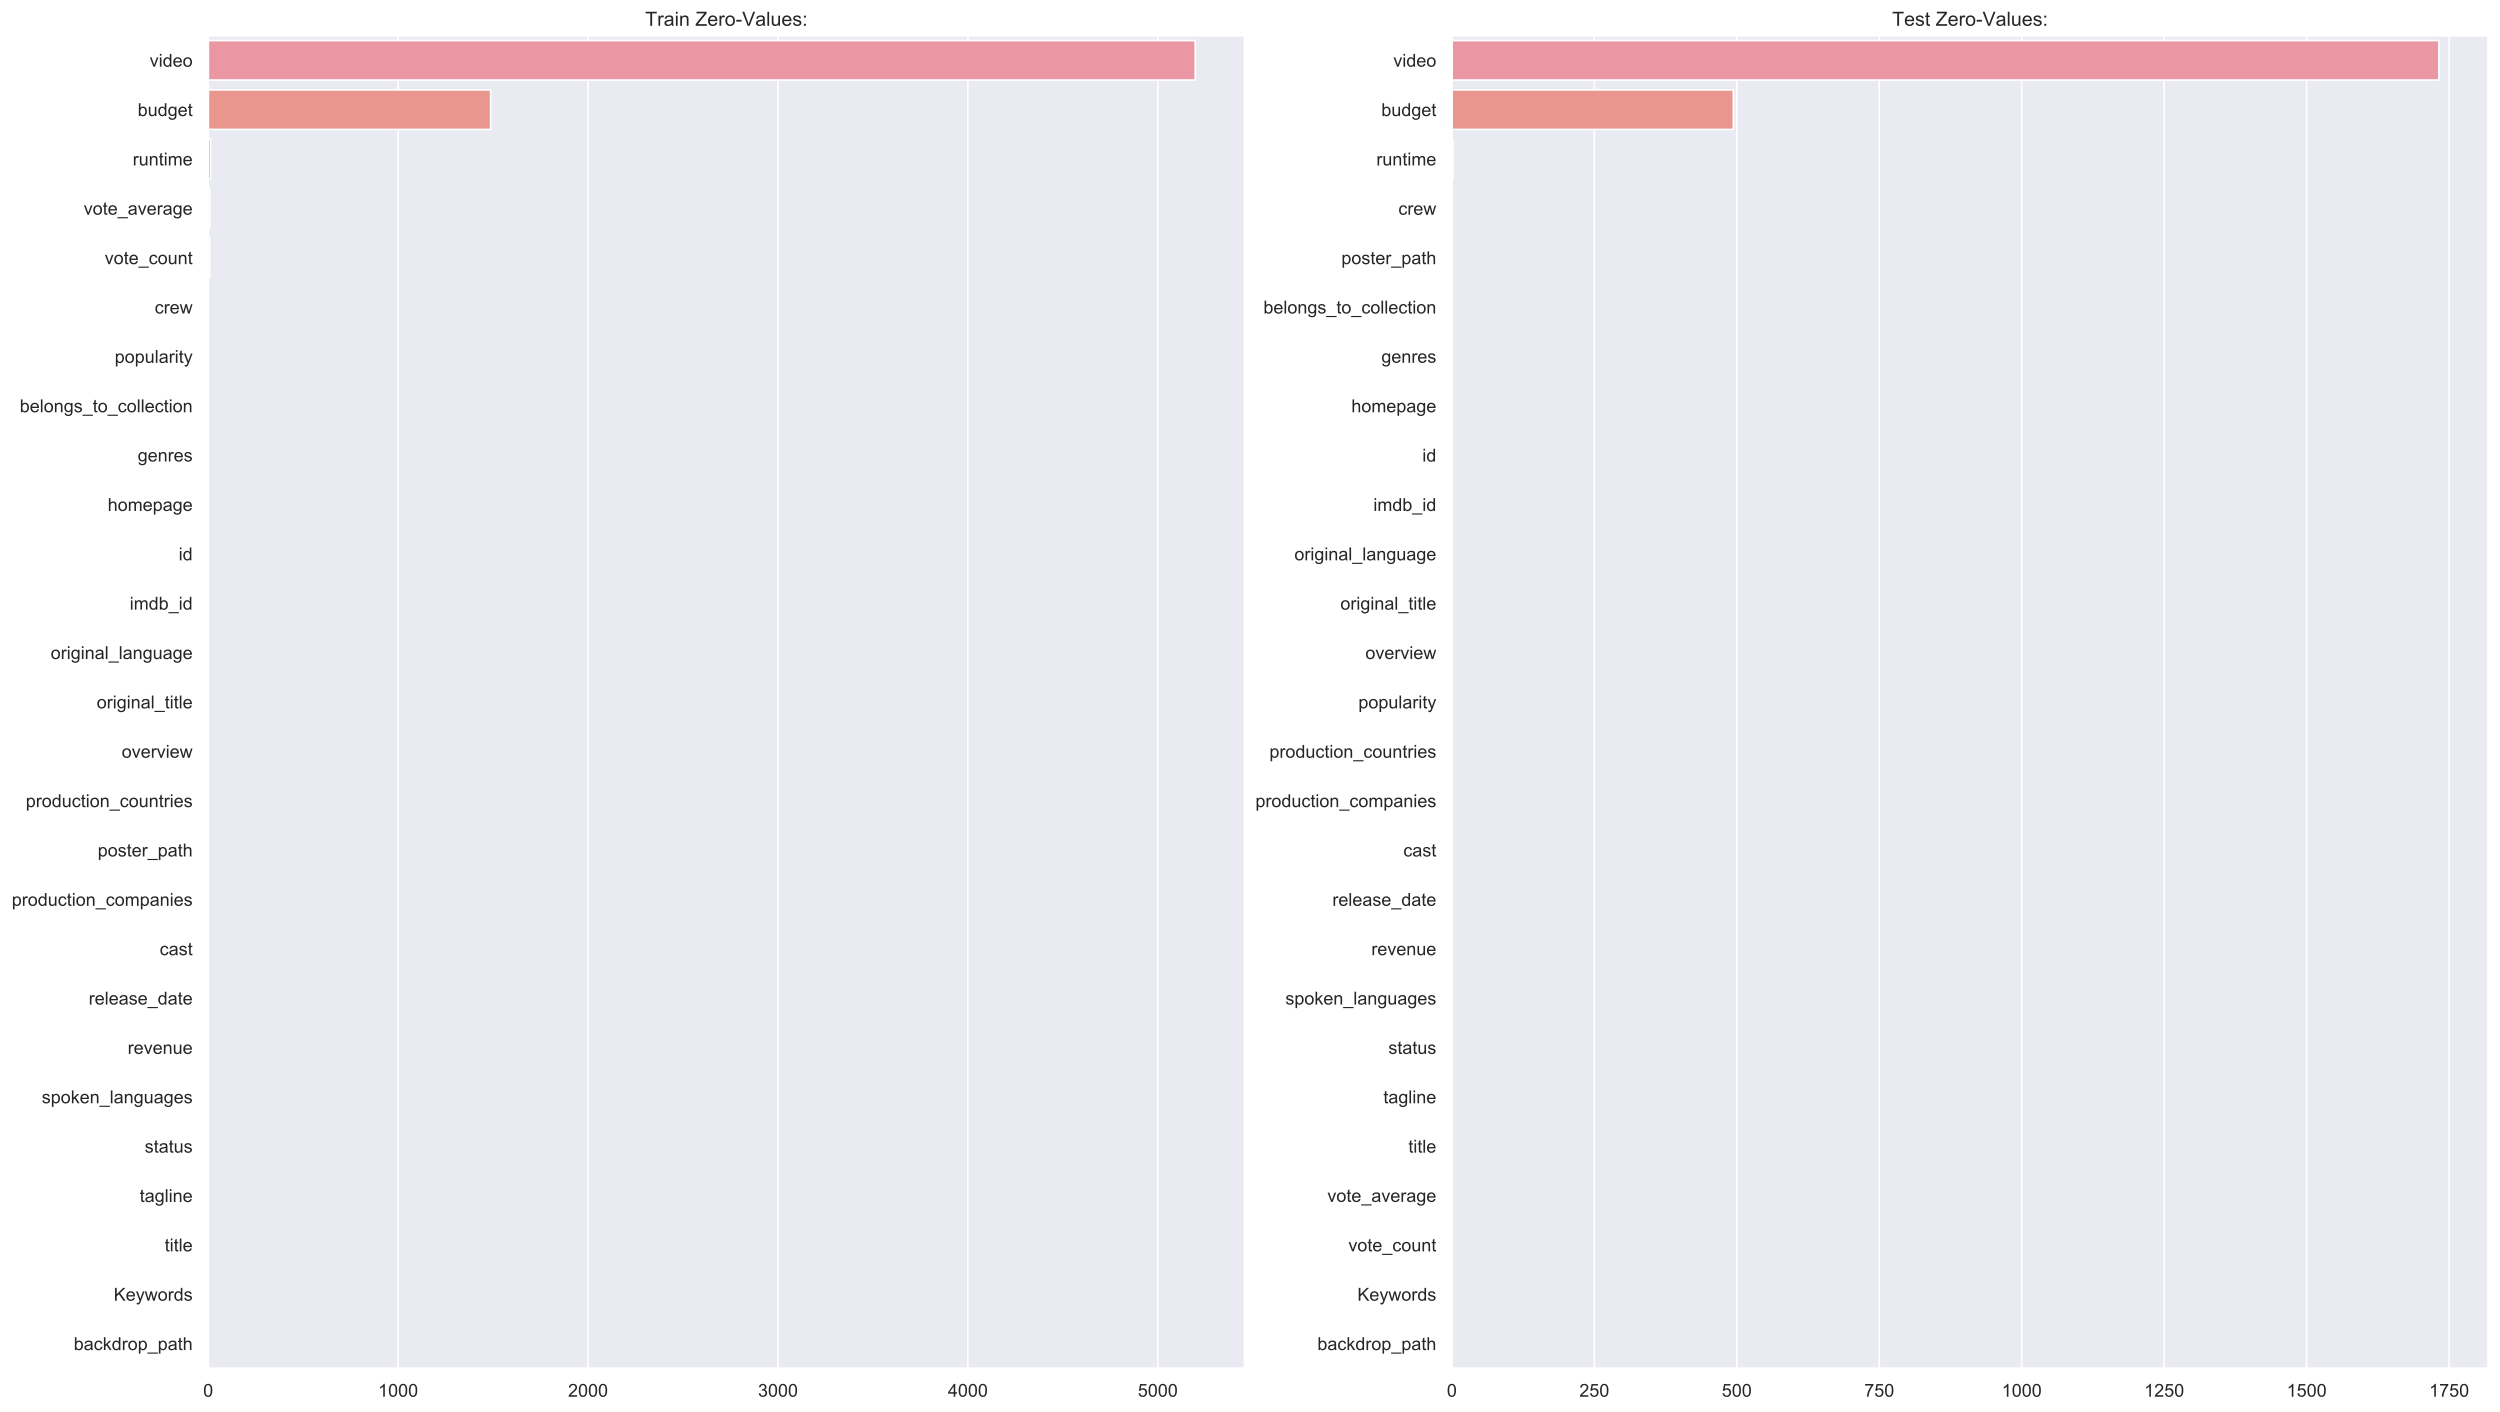 <?xml version="1.0" encoding="utf-8" standalone="no"?>
<!DOCTYPE svg PUBLIC "-//W3C//DTD SVG 1.1//EN"
  "http://www.w3.org/Graphics/SVG/1.1/DTD/svg11.dtd">
<!-- Created with matplotlib (https://matplotlib.org/) -->
<svg height="863.949pt" version="1.1" viewBox="0 0 1529.574 863.949" width="1529.574pt" xmlns="http://www.w3.org/2000/svg" xmlns:xlink="http://www.w3.org/1999/xlink">
 <defs>
  <style type="text/css">
*{stroke-linecap:butt;stroke-linejoin:round;}
  </style>
 </defs>
 <g id="figure_1">
  <g id="patch_1">
   <path d="M 0 863.949 
L 1529.574 863.949 
L 1529.574 0 
L 0 0 
z
" style="fill:#ffffff;"/>
  </g>
  <g id="axes_1">
   <g id="patch_2">
    <path d="M 127.374 837.189 
L 761.465 837.189 
L 761.465 21.789 
L 127.374 21.789 
z
" style="fill:#eaeaf2;"/>
   </g>
   <g id="matplotlib.axis_1">
    <g id="xtick_1">
     <g id="line2d_1">
      <path clip-path="url(#pbe85bf0218)" d="M 127.374 837.189 
L 127.374 21.789 
" style="fill:none;stroke:#ffffff;stroke-linecap:round;"/>
     </g>
     <g id="text_1">
      <!-- 0 -->
      <defs>
       <path d="M 4.156 35.297 
Q 4.156 48 6.766 55.734 
Q 9.375 63.484 14.516 67.672 
Q 19.672 71.875 27.484 71.875 
Q 33.25 71.875 37.594 69.547 
Q 41.938 67.234 44.766 62.859 
Q 47.609 58.5 49.219 52.219 
Q 50.828 45.953 50.828 35.297 
Q 50.828 22.703 48.234 14.969 
Q 45.656 7.234 40.5 3 
Q 35.359 -1.219 27.484 -1.219 
Q 17.141 -1.219 11.234 6.203 
Q 4.156 15.141 4.156 35.297 
z
M 13.188 35.297 
Q 13.188 17.672 17.312 11.828 
Q 21.438 6 27.484 6 
Q 33.547 6 37.672 11.859 
Q 41.797 17.719 41.797 35.297 
Q 41.797 52.984 37.672 58.781 
Q 33.547 64.594 27.391 64.594 
Q 21.344 64.594 17.719 59.469 
Q 13.188 52.938 13.188 35.297 
z
" id="ArialMT-48"/>
      </defs>
      <g style="fill:#262626;" transform="translate(124.315 854.563)scale(0.11 -0.11)">
       <use xlink:href="#ArialMT-48"/>
      </g>
     </g>
    </g>
    <g id="xtick_2">
     <g id="line2d_2">
      <path clip-path="url(#pbe85bf0218)" d="M 243.575 837.189 
L 243.575 21.789 
" style="fill:none;stroke:#ffffff;stroke-linecap:round;"/>
     </g>
     <g id="text_2">
      <!-- 1000 -->
      <defs>
       <path d="M 37.25 0 
L 28.469 0 
L 28.469 56 
Q 25.297 52.984 20.141 49.953 
Q 14.984 46.922 10.891 45.406 
L 10.891 53.906 
Q 18.266 57.375 23.781 62.297 
Q 29.297 67.234 31.594 71.875 
L 37.25 71.875 
z
" id="ArialMT-49"/>
      </defs>
      <g style="fill:#262626;" transform="translate(231.341 854.563)scale(0.11 -0.11)">
       <use xlink:href="#ArialMT-49"/>
       <use x="55.615" xlink:href="#ArialMT-48"/>
       <use x="111.23" xlink:href="#ArialMT-48"/>
       <use x="166.846" xlink:href="#ArialMT-48"/>
      </g>
     </g>
    </g>
    <g id="xtick_3">
     <g id="line2d_3">
      <path clip-path="url(#pbe85bf0218)" d="M 359.776 837.189 
L 359.776 21.789 
" style="fill:none;stroke:#ffffff;stroke-linecap:round;"/>
     </g>
     <g id="text_3">
      <!-- 2000 -->
      <defs>
       <path d="M 50.344 8.453 
L 50.344 0 
L 3.031 0 
Q 2.938 3.172 4.047 6.109 
Q 5.859 10.938 9.828 15.625 
Q 13.812 20.312 21.344 26.469 
Q 33.016 36.031 37.109 41.625 
Q 41.219 47.219 41.219 52.203 
Q 41.219 57.422 37.469 61 
Q 33.734 64.594 27.734 64.594 
Q 21.391 64.594 17.578 60.781 
Q 13.766 56.984 13.719 50.25 
L 4.688 51.172 
Q 5.609 61.281 11.656 66.578 
Q 17.719 71.875 27.938 71.875 
Q 38.234 71.875 44.234 66.156 
Q 50.25 60.453 50.25 52 
Q 50.25 47.703 48.484 43.547 
Q 46.734 39.406 42.656 34.812 
Q 38.578 30.219 29.109 22.219 
Q 21.188 15.578 18.938 13.203 
Q 16.703 10.844 15.234 8.453 
z
" id="ArialMT-50"/>
      </defs>
      <g style="fill:#262626;" transform="translate(347.541 854.563)scale(0.11 -0.11)">
       <use xlink:href="#ArialMT-50"/>
       <use x="55.615" xlink:href="#ArialMT-48"/>
       <use x="111.23" xlink:href="#ArialMT-48"/>
       <use x="166.846" xlink:href="#ArialMT-48"/>
      </g>
     </g>
    </g>
    <g id="xtick_4">
     <g id="line2d_4">
      <path clip-path="url(#pbe85bf0218)" d="M 475.976 837.189 
L 475.976 21.789 
" style="fill:none;stroke:#ffffff;stroke-linecap:round;"/>
     </g>
     <g id="text_4">
      <!-- 3000 -->
      <defs>
       <path d="M 4.203 18.891 
L 12.984 20.062 
Q 14.5 12.594 18.141 9.297 
Q 21.781 6 27 6 
Q 33.203 6 37.469 10.297 
Q 41.75 14.594 41.75 20.953 
Q 41.75 27 37.797 30.922 
Q 33.844 34.859 27.734 34.859 
Q 25.25 34.859 21.531 33.891 
L 22.516 41.609 
Q 23.391 41.5 23.922 41.5 
Q 29.547 41.5 34.031 44.422 
Q 38.531 47.359 38.531 53.469 
Q 38.531 58.297 35.25 61.469 
Q 31.984 64.656 26.812 64.656 
Q 21.688 64.656 18.266 61.422 
Q 14.844 58.203 13.875 51.766 
L 5.078 53.328 
Q 6.688 62.156 12.391 67.016 
Q 18.109 71.875 26.609 71.875 
Q 32.469 71.875 37.391 69.359 
Q 42.328 66.844 44.938 62.5 
Q 47.562 58.156 47.562 53.266 
Q 47.562 48.641 45.062 44.828 
Q 42.578 41.016 37.703 38.766 
Q 44.047 37.312 47.562 32.688 
Q 51.078 28.078 51.078 21.141 
Q 51.078 11.766 44.234 5.25 
Q 37.406 -1.266 26.953 -1.266 
Q 17.531 -1.266 11.297 4.344 
Q 5.078 9.969 4.203 18.891 
z
" id="ArialMT-51"/>
      </defs>
      <g style="fill:#262626;" transform="translate(463.742 854.563)scale(0.11 -0.11)">
       <use xlink:href="#ArialMT-51"/>
       <use x="55.615" xlink:href="#ArialMT-48"/>
       <use x="111.23" xlink:href="#ArialMT-48"/>
       <use x="166.846" xlink:href="#ArialMT-48"/>
      </g>
     </g>
    </g>
    <g id="xtick_5">
     <g id="line2d_5">
      <path clip-path="url(#pbe85bf0218)" d="M 592.177 837.189 
L 592.177 21.789 
" style="fill:none;stroke:#ffffff;stroke-linecap:round;"/>
     </g>
     <g id="text_5">
      <!-- 4000 -->
      <defs>
       <path d="M 32.328 0 
L 32.328 17.141 
L 1.266 17.141 
L 1.266 25.203 
L 33.938 71.578 
L 41.109 71.578 
L 41.109 25.203 
L 50.781 25.203 
L 50.781 17.141 
L 41.109 17.141 
L 41.109 0 
z
M 32.328 25.203 
L 32.328 57.469 
L 9.906 25.203 
z
" id="ArialMT-52"/>
      </defs>
      <g style="fill:#262626;" transform="translate(579.943 854.563)scale(0.11 -0.11)">
       <use xlink:href="#ArialMT-52"/>
       <use x="55.615" xlink:href="#ArialMT-48"/>
       <use x="111.23" xlink:href="#ArialMT-48"/>
       <use x="166.846" xlink:href="#ArialMT-48"/>
      </g>
     </g>
    </g>
    <g id="xtick_6">
     <g id="line2d_6">
      <path clip-path="url(#pbe85bf0218)" d="M 708.378 837.189 
L 708.378 21.789 
" style="fill:none;stroke:#ffffff;stroke-linecap:round;"/>
     </g>
     <g id="text_6">
      <!-- 5000 -->
      <defs>
       <path d="M 4.156 18.75 
L 13.375 19.531 
Q 14.406 12.797 18.141 9.391 
Q 21.875 6 27.156 6 
Q 33.5 6 37.891 10.781 
Q 42.281 15.578 42.281 23.484 
Q 42.281 31 38.062 35.344 
Q 33.844 39.703 27 39.703 
Q 22.75 39.703 19.328 37.766 
Q 15.922 35.844 13.969 32.766 
L 5.719 33.844 
L 12.641 70.609 
L 48.25 70.609 
L 48.25 62.203 
L 19.672 62.203 
L 15.828 42.969 
Q 22.266 47.469 29.344 47.469 
Q 38.719 47.469 45.156 40.969 
Q 51.609 34.469 51.609 24.266 
Q 51.609 14.547 45.953 7.469 
Q 39.062 -1.219 27.156 -1.219 
Q 17.391 -1.219 11.203 4.25 
Q 5.031 9.719 4.156 18.75 
z
" id="ArialMT-53"/>
      </defs>
      <g style="fill:#262626;" transform="translate(696.144 854.563)scale(0.11 -0.11)">
       <use xlink:href="#ArialMT-53"/>
       <use x="55.615" xlink:href="#ArialMT-48"/>
       <use x="111.23" xlink:href="#ArialMT-48"/>
       <use x="166.846" xlink:href="#ArialMT-48"/>
      </g>
     </g>
    </g>
   </g>
   <g id="matplotlib.axis_2">
    <g id="ytick_1">
     <g id="text_7">
      <!-- video -->
      <defs>
       <path d="M 21 0 
L 1.266 51.859 
L 10.547 51.859 
L 21.688 20.797 
Q 23.484 15.766 25 10.359 
Q 26.172 14.453 28.266 20.219 
L 39.797 51.859 
L 48.828 51.859 
L 29.203 0 
z
" id="ArialMT-118"/>
       <path d="M 6.641 61.469 
L 6.641 71.578 
L 15.438 71.578 
L 15.438 61.469 
z
M 6.641 0 
L 6.641 51.859 
L 15.438 51.859 
L 15.438 0 
z
" id="ArialMT-105"/>
       <path d="M 40.234 0 
L 40.234 6.547 
Q 35.297 -1.172 25.734 -1.172 
Q 19.531 -1.172 14.328 2.25 
Q 9.125 5.672 6.266 11.797 
Q 3.422 17.922 3.422 25.875 
Q 3.422 33.641 6 39.969 
Q 8.594 46.297 13.766 49.656 
Q 18.953 53.031 25.344 53.031 
Q 30.031 53.031 33.688 51.047 
Q 37.359 49.078 39.656 45.906 
L 39.656 71.578 
L 48.391 71.578 
L 48.391 0 
z
M 12.453 25.875 
Q 12.453 15.922 16.641 10.984 
Q 20.844 6.062 26.562 6.062 
Q 32.328 6.062 36.344 10.766 
Q 40.375 15.484 40.375 25.141 
Q 40.375 35.797 36.266 40.766 
Q 32.172 45.75 26.172 45.75 
Q 20.312 45.75 16.375 40.969 
Q 12.453 36.188 12.453 25.875 
z
" id="ArialMT-100"/>
       <path d="M 42.094 16.703 
L 51.172 15.578 
Q 49.031 7.625 43.219 3.219 
Q 37.406 -1.172 28.375 -1.172 
Q 17 -1.172 10.328 5.828 
Q 3.656 12.844 3.656 25.484 
Q 3.656 38.578 10.391 45.797 
Q 17.141 53.031 27.875 53.031 
Q 38.281 53.031 44.875 45.953 
Q 51.469 38.875 51.469 26.031 
Q 51.469 25.25 51.422 23.688 
L 12.75 23.688 
Q 13.234 15.141 17.578 10.594 
Q 21.922 6.062 28.422 6.062 
Q 33.25 6.062 36.672 8.594 
Q 40.094 11.141 42.094 16.703 
z
M 13.234 30.906 
L 42.188 30.906 
Q 41.609 37.453 38.875 40.719 
Q 34.672 45.797 27.984 45.797 
Q 21.922 45.797 17.797 41.75 
Q 13.672 37.703 13.234 30.906 
z
" id="ArialMT-101"/>
       <path d="M 3.328 25.922 
Q 3.328 40.328 11.328 47.266 
Q 18.016 53.031 27.641 53.031 
Q 38.328 53.031 45.109 46.016 
Q 51.906 39.016 51.906 26.656 
Q 51.906 16.656 48.906 10.906 
Q 45.906 5.172 40.156 2 
Q 34.422 -1.172 27.641 -1.172 
Q 16.75 -1.172 10.031 5.812 
Q 3.328 12.797 3.328 25.922 
z
M 12.359 25.922 
Q 12.359 15.969 16.703 11.016 
Q 21.047 6.062 27.641 6.062 
Q 34.188 6.062 38.531 11.031 
Q 42.875 16.016 42.875 26.219 
Q 42.875 35.844 38.5 40.797 
Q 34.125 45.75 27.641 45.75 
Q 21.047 45.75 16.703 40.812 
Q 12.359 35.891 12.359 25.922 
z
" id="ArialMT-111"/>
      </defs>
      <g style="fill:#262626;" transform="translate(91.579 40.826)scale(0.11 -0.11)">
       <use xlink:href="#ArialMT-118"/>
       <use x="50" xlink:href="#ArialMT-105"/>
       <use x="72.217" xlink:href="#ArialMT-100"/>
       <use x="127.832" xlink:href="#ArialMT-101"/>
       <use x="183.447" xlink:href="#ArialMT-111"/>
      </g>
     </g>
    </g>
    <g id="ytick_2">
     <g id="text_8">
      <!-- budget -->
      <defs>
       <path d="M 14.703 0 
L 6.547 0 
L 6.547 71.578 
L 15.328 71.578 
L 15.328 46.047 
Q 20.906 53.031 29.547 53.031 
Q 34.328 53.031 38.594 51.094 
Q 42.875 49.172 45.625 45.672 
Q 48.391 42.188 49.953 37.25 
Q 51.516 32.328 51.516 26.703 
Q 51.516 13.375 44.922 6.094 
Q 38.328 -1.172 29.109 -1.172 
Q 19.922 -1.172 14.703 6.5 
z
M 14.594 26.312 
Q 14.594 17 17.141 12.844 
Q 21.297 6.062 28.375 6.062 
Q 34.125 6.062 38.328 11.062 
Q 42.531 16.062 42.531 25.984 
Q 42.531 36.141 38.5 40.969 
Q 34.469 45.797 28.766 45.797 
Q 23 45.797 18.797 40.797 
Q 14.594 35.797 14.594 26.312 
z
" id="ArialMT-98"/>
       <path d="M 40.578 0 
L 40.578 7.625 
Q 34.516 -1.172 24.125 -1.172 
Q 19.531 -1.172 15.547 0.578 
Q 11.578 2.344 9.641 5 
Q 7.719 7.672 6.938 11.531 
Q 6.391 14.109 6.391 19.734 
L 6.391 51.859 
L 15.188 51.859 
L 15.188 23.094 
Q 15.188 16.219 15.719 13.812 
Q 16.547 10.359 19.234 8.375 
Q 21.922 6.391 25.875 6.391 
Q 29.828 6.391 33.297 8.422 
Q 36.766 10.453 38.203 13.938 
Q 39.656 17.438 39.656 24.078 
L 39.656 51.859 
L 48.438 51.859 
L 48.438 0 
z
" id="ArialMT-117"/>
       <path d="M 4.984 -4.297 
L 13.531 -5.562 
Q 14.062 -9.516 16.5 -11.328 
Q 19.781 -13.766 25.438 -13.766 
Q 31.547 -13.766 34.859 -11.328 
Q 38.188 -8.891 39.359 -4.5 
Q 40.047 -1.812 39.984 6.781 
Q 34.234 0 25.641 0 
Q 14.938 0 9.078 7.719 
Q 3.219 15.438 3.219 26.219 
Q 3.219 33.641 5.906 39.906 
Q 8.594 46.188 13.688 49.609 
Q 18.797 53.031 25.688 53.031 
Q 34.859 53.031 40.828 45.609 
L 40.828 51.859 
L 48.922 51.859 
L 48.922 7.031 
Q 48.922 -5.078 46.453 -10.125 
Q 44 -15.188 38.641 -18.109 
Q 33.297 -21.047 25.484 -21.047 
Q 16.219 -21.047 10.5 -16.875 
Q 4.781 -12.703 4.984 -4.297 
z
M 12.25 26.859 
Q 12.25 16.656 16.297 11.969 
Q 20.359 7.281 26.469 7.281 
Q 32.516 7.281 36.609 11.938 
Q 40.719 16.609 40.719 26.562 
Q 40.719 36.078 36.5 40.906 
Q 32.281 45.75 26.312 45.75 
Q 20.453 45.75 16.344 40.984 
Q 12.25 36.234 12.25 26.859 
z
" id="ArialMT-103"/>
       <path d="M 25.781 7.859 
L 27.047 0.094 
Q 23.344 -0.688 20.406 -0.688 
Q 15.625 -0.688 12.984 0.828 
Q 10.359 2.344 9.281 4.812 
Q 8.203 7.281 8.203 15.188 
L 8.203 45.016 
L 1.766 45.016 
L 1.766 51.859 
L 8.203 51.859 
L 8.203 64.703 
L 16.938 69.969 
L 16.938 51.859 
L 25.781 51.859 
L 25.781 45.016 
L 16.938 45.016 
L 16.938 14.703 
Q 16.938 10.938 17.406 9.859 
Q 17.875 8.797 18.922 8.156 
Q 19.969 7.516 21.922 7.516 
Q 23.391 7.516 25.781 7.859 
z
" id="ArialMT-116"/>
      </defs>
      <g style="fill:#262626;" transform="translate(84.233 71.026)scale(0.11 -0.11)">
       <use xlink:href="#ArialMT-98"/>
       <use x="55.615" xlink:href="#ArialMT-117"/>
       <use x="111.23" xlink:href="#ArialMT-100"/>
       <use x="166.846" xlink:href="#ArialMT-103"/>
       <use x="222.461" xlink:href="#ArialMT-101"/>
       <use x="278.076" xlink:href="#ArialMT-116"/>
      </g>
     </g>
    </g>
    <g id="ytick_3">
     <g id="text_9">
      <!-- runtime -->
      <defs>
       <path d="M 6.5 0 
L 6.5 51.859 
L 14.406 51.859 
L 14.406 44 
Q 17.438 49.516 20 51.266 
Q 22.562 53.031 25.641 53.031 
Q 30.078 53.031 34.672 50.203 
L 31.641 42.047 
Q 28.422 43.953 25.203 43.953 
Q 22.312 43.953 20.016 42.219 
Q 17.719 40.484 16.75 37.406 
Q 15.281 32.719 15.281 27.156 
L 15.281 0 
z
" id="ArialMT-114"/>
       <path d="M 6.594 0 
L 6.594 51.859 
L 14.5 51.859 
L 14.5 44.484 
Q 20.219 53.031 31 53.031 
Q 35.688 53.031 39.625 51.344 
Q 43.562 49.656 45.516 46.922 
Q 47.469 44.188 48.25 40.438 
Q 48.734 37.984 48.734 31.891 
L 48.734 0 
L 39.938 0 
L 39.938 31.547 
Q 39.938 36.922 38.906 39.578 
Q 37.891 42.234 35.281 43.812 
Q 32.672 45.406 29.156 45.406 
Q 23.531 45.406 19.453 41.844 
Q 15.375 38.281 15.375 28.328 
L 15.375 0 
z
" id="ArialMT-110"/>
       <path d="M 6.594 0 
L 6.594 51.859 
L 14.453 51.859 
L 14.453 44.578 
Q 16.891 48.391 20.938 50.703 
Q 25 53.031 30.172 53.031 
Q 35.938 53.031 39.625 50.641 
Q 43.312 48.25 44.828 43.953 
Q 50.984 53.031 60.844 53.031 
Q 68.562 53.031 72.703 48.75 
Q 76.859 44.484 76.859 35.594 
L 76.859 0 
L 68.109 0 
L 68.109 32.672 
Q 68.109 37.938 67.25 40.25 
Q 66.406 42.578 64.156 43.984 
Q 61.922 45.406 58.891 45.406 
Q 53.422 45.406 49.797 41.766 
Q 46.188 38.141 46.188 30.125 
L 46.188 0 
L 37.406 0 
L 37.406 33.688 
Q 37.406 39.547 35.25 42.469 
Q 33.109 45.406 28.219 45.406 
Q 24.516 45.406 21.359 43.453 
Q 18.219 41.5 16.797 37.734 
Q 15.375 33.984 15.375 26.906 
L 15.375 0 
z
" id="ArialMT-109"/>
      </defs>
      <g style="fill:#262626;" transform="translate(81.197 101.226)scale(0.11 -0.11)">
       <use xlink:href="#ArialMT-114"/>
       <use x="33.301" xlink:href="#ArialMT-117"/>
       <use x="88.916" xlink:href="#ArialMT-110"/>
       <use x="144.531" xlink:href="#ArialMT-116"/>
       <use x="172.314" xlink:href="#ArialMT-105"/>
       <use x="194.531" xlink:href="#ArialMT-109"/>
       <use x="277.832" xlink:href="#ArialMT-101"/>
      </g>
     </g>
    </g>
    <g id="ytick_4">
     <g id="text_10">
      <!-- vote_average -->
      <defs>
       <path d="M -1.516 -19.875 
L -1.516 -13.531 
L 56.734 -13.531 
L 56.734 -19.875 
z
" id="ArialMT-95"/>
       <path d="M 40.438 6.391 
Q 35.547 2.25 31.031 0.531 
Q 26.516 -1.172 21.344 -1.172 
Q 12.797 -1.172 8.203 3 
Q 3.609 7.172 3.609 13.672 
Q 3.609 17.484 5.344 20.625 
Q 7.078 23.781 9.891 25.688 
Q 12.703 27.594 16.219 28.562 
Q 18.797 29.25 24.031 29.891 
Q 34.672 31.156 39.703 32.906 
Q 39.75 34.719 39.75 35.203 
Q 39.75 40.578 37.25 42.781 
Q 33.891 45.75 27.25 45.75 
Q 21.047 45.75 18.094 43.578 
Q 15.141 41.406 13.719 35.891 
L 5.125 37.062 
Q 6.297 42.578 8.984 45.969 
Q 11.672 49.359 16.75 51.188 
Q 21.828 53.031 28.516 53.031 
Q 35.156 53.031 39.297 51.469 
Q 43.453 49.906 45.406 47.531 
Q 47.359 45.172 48.141 41.547 
Q 48.578 39.312 48.578 33.453 
L 48.578 21.734 
Q 48.578 9.469 49.141 6.219 
Q 49.703 2.984 51.375 0 
L 42.188 0 
Q 40.828 2.734 40.438 6.391 
z
M 39.703 26.031 
Q 34.906 24.078 25.344 22.703 
Q 19.922 21.922 17.672 20.938 
Q 15.438 19.969 14.203 18.094 
Q 12.984 16.219 12.984 13.922 
Q 12.984 10.406 15.641 8.062 
Q 18.312 5.719 23.438 5.719 
Q 28.516 5.719 32.469 7.938 
Q 36.422 10.156 38.281 14.016 
Q 39.703 17 39.703 22.797 
z
" id="ArialMT-97"/>
      </defs>
      <g style="fill:#262626;" transform="translate(51.219 131.362)scale(0.11 -0.11)">
       <use xlink:href="#ArialMT-118"/>
       <use x="50" xlink:href="#ArialMT-111"/>
       <use x="105.615" xlink:href="#ArialMT-116"/>
       <use x="133.398" xlink:href="#ArialMT-101"/>
       <use x="189.014" xlink:href="#ArialMT-95"/>
       <use x="244.629" xlink:href="#ArialMT-97"/>
       <use x="300.244" xlink:href="#ArialMT-118"/>
       <use x="350.244" xlink:href="#ArialMT-101"/>
       <use x="405.859" xlink:href="#ArialMT-114"/>
       <use x="439.16" xlink:href="#ArialMT-97"/>
       <use x="494.775" xlink:href="#ArialMT-103"/>
       <use x="550.391" xlink:href="#ArialMT-101"/>
      </g>
     </g>
    </g>
    <g id="ytick_5">
     <g id="text_11">
      <!-- vote_count -->
      <defs>
       <path d="M 40.438 19 
L 49.078 17.875 
Q 47.656 8.938 41.812 3.875 
Q 35.984 -1.172 27.484 -1.172 
Q 16.844 -1.172 10.375 5.781 
Q 3.906 12.75 3.906 25.734 
Q 3.906 34.125 6.688 40.422 
Q 9.469 46.734 15.156 49.875 
Q 20.844 53.031 27.547 53.031 
Q 35.984 53.031 41.359 48.75 
Q 46.734 44.484 48.25 36.625 
L 39.703 35.297 
Q 38.484 40.531 35.375 43.156 
Q 32.281 45.797 27.875 45.797 
Q 21.234 45.797 17.078 41.031 
Q 12.938 36.281 12.938 25.984 
Q 12.938 15.531 16.938 10.797 
Q 20.953 6.062 27.391 6.062 
Q 32.562 6.062 36.031 9.234 
Q 39.5 12.406 40.438 19 
z
" id="ArialMT-99"/>
      </defs>
      <g style="fill:#262626;" transform="translate(64.06 161.626)scale(0.11 -0.11)">
       <use xlink:href="#ArialMT-118"/>
       <use x="50" xlink:href="#ArialMT-111"/>
       <use x="105.615" xlink:href="#ArialMT-116"/>
       <use x="133.398" xlink:href="#ArialMT-101"/>
       <use x="189.014" xlink:href="#ArialMT-95"/>
       <use x="244.629" xlink:href="#ArialMT-99"/>
       <use x="294.629" xlink:href="#ArialMT-111"/>
       <use x="350.244" xlink:href="#ArialMT-117"/>
       <use x="405.859" xlink:href="#ArialMT-110"/>
       <use x="461.475" xlink:href="#ArialMT-116"/>
      </g>
     </g>
    </g>
    <g id="ytick_6">
     <g id="text_12">
      <!-- crew -->
      <defs>
       <path d="M 16.156 0 
L 0.297 51.859 
L 9.375 51.859 
L 17.625 21.922 
L 20.703 10.797 
Q 20.906 11.625 23.391 21.484 
L 31.641 51.859 
L 40.672 51.859 
L 48.438 21.781 
L 51.031 11.859 
L 54 21.875 
L 62.891 51.859 
L 71.438 51.859 
L 55.219 0 
L 46.094 0 
L 37.844 31.062 
L 35.844 39.891 
L 25.344 0 
z
" id="ArialMT-119"/>
      </defs>
      <g style="fill:#262626;" transform="translate(94.65 191.826)scale(0.11 -0.11)">
       <use xlink:href="#ArialMT-99"/>
       <use x="50" xlink:href="#ArialMT-114"/>
       <use x="83.301" xlink:href="#ArialMT-101"/>
       <use x="138.916" xlink:href="#ArialMT-119"/>
      </g>
     </g>
    </g>
    <g id="ytick_7">
     <g id="text_13">
      <!-- popularity -->
      <defs>
       <path d="M 6.594 -19.875 
L 6.594 51.859 
L 14.594 51.859 
L 14.594 45.125 
Q 17.438 49.078 21 51.047 
Q 24.562 53.031 29.641 53.031 
Q 36.281 53.031 41.359 49.609 
Q 46.438 46.188 49.016 39.953 
Q 51.609 33.734 51.609 26.312 
Q 51.609 18.359 48.75 11.984 
Q 45.906 5.609 40.453 2.219 
Q 35.016 -1.172 29 -1.172 
Q 24.609 -1.172 21.109 0.688 
Q 17.625 2.547 15.375 5.375 
L 15.375 -19.875 
z
M 14.547 25.641 
Q 14.547 15.625 18.594 10.844 
Q 22.656 6.062 28.422 6.062 
Q 34.281 6.062 38.453 11.016 
Q 42.625 15.969 42.625 26.375 
Q 42.625 36.281 38.547 41.203 
Q 34.469 46.141 28.812 46.141 
Q 23.188 46.141 18.859 40.891 
Q 14.547 35.641 14.547 25.641 
z
" id="ArialMT-112"/>
       <path d="M 6.391 0 
L 6.391 71.578 
L 15.188 71.578 
L 15.188 0 
z
" id="ArialMT-108"/>
       <path d="M 6.203 -19.969 
L 5.219 -11.719 
Q 8.109 -12.5 10.25 -12.5 
Q 13.188 -12.5 14.938 -11.516 
Q 16.703 -10.547 17.828 -8.797 
Q 18.656 -7.469 20.516 -2.25 
Q 20.75 -1.516 21.297 -0.094 
L 1.609 51.859 
L 11.078 51.859 
L 21.875 21.828 
Q 23.969 16.109 25.641 9.812 
Q 27.156 15.875 29.25 21.625 
L 40.328 51.859 
L 49.125 51.859 
L 29.391 -0.875 
Q 26.219 -9.422 24.469 -12.641 
Q 22.125 -17 19.094 -19.016 
Q 16.062 -21.047 11.859 -21.047 
Q 9.328 -21.047 6.203 -19.969 
z
" id="ArialMT-121"/>
      </defs>
      <g style="fill:#262626;" transform="translate(70.182 222.026)scale(0.11 -0.11)">
       <use xlink:href="#ArialMT-112"/>
       <use x="55.615" xlink:href="#ArialMT-111"/>
       <use x="111.23" xlink:href="#ArialMT-112"/>
       <use x="166.846" xlink:href="#ArialMT-117"/>
       <use x="222.461" xlink:href="#ArialMT-108"/>
       <use x="244.678" xlink:href="#ArialMT-97"/>
       <use x="300.293" xlink:href="#ArialMT-114"/>
       <use x="333.594" xlink:href="#ArialMT-105"/>
       <use x="355.811" xlink:href="#ArialMT-116"/>
       <use x="383.594" xlink:href="#ArialMT-121"/>
      </g>
     </g>
    </g>
    <g id="ytick_8">
     <g id="text_14">
      <!-- belongs_to_collection -->
      <defs>
       <path d="M 3.078 15.484 
L 11.766 16.844 
Q 12.5 11.625 15.844 8.844 
Q 19.188 6.062 25.203 6.062 
Q 31.25 6.062 34.172 8.516 
Q 37.109 10.984 37.109 14.312 
Q 37.109 17.281 34.516 19 
Q 32.719 20.172 25.531 21.969 
Q 15.875 24.422 12.141 26.203 
Q 8.406 27.984 6.469 31.125 
Q 4.547 34.281 4.547 38.094 
Q 4.547 41.547 6.125 44.5 
Q 7.719 47.469 10.453 49.422 
Q 12.5 50.922 16.031 51.969 
Q 19.578 53.031 23.641 53.031 
Q 29.734 53.031 34.344 51.266 
Q 38.969 49.516 41.156 46.5 
Q 43.359 43.5 44.188 38.484 
L 35.594 37.312 
Q 35.016 41.312 32.203 43.547 
Q 29.391 45.797 24.266 45.797 
Q 18.219 45.797 15.625 43.797 
Q 13.031 41.797 13.031 39.109 
Q 13.031 37.406 14.109 36.031 
Q 15.188 34.625 17.484 33.688 
Q 18.797 33.203 25.25 31.453 
Q 34.578 28.953 38.25 27.359 
Q 41.938 25.781 44.031 22.75 
Q 46.141 19.734 46.141 15.234 
Q 46.141 10.844 43.578 6.953 
Q 41.016 3.078 36.172 0.953 
Q 31.344 -1.172 25.25 -1.172 
Q 15.141 -1.172 9.844 3.031 
Q 4.547 7.234 3.078 15.484 
z
" id="ArialMT-115"/>
      </defs>
      <g style="fill:#262626;" transform="translate(12.081 252.226)scale(0.11 -0.11)">
       <use xlink:href="#ArialMT-98"/>
       <use x="55.615" xlink:href="#ArialMT-101"/>
       <use x="111.23" xlink:href="#ArialMT-108"/>
       <use x="133.447" xlink:href="#ArialMT-111"/>
       <use x="189.062" xlink:href="#ArialMT-110"/>
       <use x="244.678" xlink:href="#ArialMT-103"/>
       <use x="300.293" xlink:href="#ArialMT-115"/>
       <use x="350.293" xlink:href="#ArialMT-95"/>
       <use x="405.908" xlink:href="#ArialMT-116"/>
       <use x="433.691" xlink:href="#ArialMT-111"/>
       <use x="489.307" xlink:href="#ArialMT-95"/>
       <use x="544.922" xlink:href="#ArialMT-99"/>
       <use x="594.922" xlink:href="#ArialMT-111"/>
       <use x="650.537" xlink:href="#ArialMT-108"/>
       <use x="672.754" xlink:href="#ArialMT-108"/>
       <use x="694.971" xlink:href="#ArialMT-101"/>
       <use x="750.586" xlink:href="#ArialMT-99"/>
       <use x="800.586" xlink:href="#ArialMT-116"/>
       <use x="828.369" xlink:href="#ArialMT-105"/>
       <use x="850.586" xlink:href="#ArialMT-111"/>
       <use x="906.201" xlink:href="#ArialMT-110"/>
      </g>
     </g>
    </g>
    <g id="ytick_9">
     <g id="text_15">
      <!-- genres -->
      <g style="fill:#262626;" transform="translate(84.243 282.362)scale(0.11 -0.11)">
       <use xlink:href="#ArialMT-103"/>
       <use x="55.615" xlink:href="#ArialMT-101"/>
       <use x="111.23" xlink:href="#ArialMT-110"/>
       <use x="166.846" xlink:href="#ArialMT-114"/>
       <use x="200.146" xlink:href="#ArialMT-101"/>
       <use x="255.762" xlink:href="#ArialMT-115"/>
      </g>
     </g>
    </g>
    <g id="ytick_10">
     <g id="text_16">
      <!-- homepage -->
      <defs>
       <path d="M 6.594 0 
L 6.594 71.578 
L 15.375 71.578 
L 15.375 45.906 
Q 21.531 53.031 30.906 53.031 
Q 36.672 53.031 40.922 50.75 
Q 45.172 48.484 47 44.484 
Q 48.828 40.484 48.828 32.859 
L 48.828 0 
L 40.047 0 
L 40.047 32.859 
Q 40.047 39.453 37.188 42.453 
Q 34.328 45.453 29.109 45.453 
Q 25.203 45.453 21.75 43.422 
Q 18.312 41.406 16.844 37.938 
Q 15.375 34.469 15.375 28.375 
L 15.375 0 
z
" id="ArialMT-104"/>
      </defs>
      <g style="fill:#262626;" transform="translate(65.892 312.626)scale(0.11 -0.11)">
       <use xlink:href="#ArialMT-104"/>
       <use x="55.615" xlink:href="#ArialMT-111"/>
       <use x="111.23" xlink:href="#ArialMT-109"/>
       <use x="194.531" xlink:href="#ArialMT-101"/>
       <use x="250.146" xlink:href="#ArialMT-112"/>
       <use x="305.762" xlink:href="#ArialMT-97"/>
       <use x="361.377" xlink:href="#ArialMT-103"/>
       <use x="416.992" xlink:href="#ArialMT-101"/>
      </g>
     </g>
    </g>
    <g id="ytick_11">
     <g id="text_17">
      <!-- id -->
      <g style="fill:#262626;" transform="translate(109.313 342.826)scale(0.11 -0.11)">
       <use xlink:href="#ArialMT-105"/>
       <use x="22.217" xlink:href="#ArialMT-100"/>
      </g>
     </g>
    </g>
    <g id="ytick_12">
     <g id="text_18">
      <!-- imdb_id -->
      <g style="fill:#262626;" transform="translate(79.355 373.026)scale(0.11 -0.11)">
       <use xlink:href="#ArialMT-105"/>
       <use x="22.217" xlink:href="#ArialMT-109"/>
       <use x="105.518" xlink:href="#ArialMT-100"/>
       <use x="161.133" xlink:href="#ArialMT-98"/>
       <use x="216.748" xlink:href="#ArialMT-95"/>
       <use x="272.363" xlink:href="#ArialMT-105"/>
       <use x="294.58" xlink:href="#ArialMT-100"/>
      </g>
     </g>
    </g>
    <g id="ytick_13">
     <g id="text_19">
      <!-- original_language -->
      <g style="fill:#262626;" transform="translate(31.03 403.226)scale(0.11 -0.11)">
       <use xlink:href="#ArialMT-111"/>
       <use x="55.615" xlink:href="#ArialMT-114"/>
       <use x="88.916" xlink:href="#ArialMT-105"/>
       <use x="111.133" xlink:href="#ArialMT-103"/>
       <use x="166.748" xlink:href="#ArialMT-105"/>
       <use x="188.965" xlink:href="#ArialMT-110"/>
       <use x="244.58" xlink:href="#ArialMT-97"/>
       <use x="300.195" xlink:href="#ArialMT-108"/>
       <use x="322.412" xlink:href="#ArialMT-95"/>
       <use x="378.027" xlink:href="#ArialMT-108"/>
       <use x="400.244" xlink:href="#ArialMT-97"/>
       <use x="455.859" xlink:href="#ArialMT-110"/>
       <use x="511.475" xlink:href="#ArialMT-103"/>
       <use x="567.09" xlink:href="#ArialMT-117"/>
       <use x="622.705" xlink:href="#ArialMT-97"/>
       <use x="678.32" xlink:href="#ArialMT-103"/>
       <use x="733.936" xlink:href="#ArialMT-101"/>
      </g>
     </g>
    </g>
    <g id="ytick_14">
     <g id="text_20">
      <!-- original_title -->
      <g style="fill:#262626;" transform="translate(59.177 433.426)scale(0.11 -0.11)">
       <use xlink:href="#ArialMT-111"/>
       <use x="55.615" xlink:href="#ArialMT-114"/>
       <use x="88.916" xlink:href="#ArialMT-105"/>
       <use x="111.133" xlink:href="#ArialMT-103"/>
       <use x="166.748" xlink:href="#ArialMT-105"/>
       <use x="188.965" xlink:href="#ArialMT-110"/>
       <use x="244.58" xlink:href="#ArialMT-97"/>
       <use x="300.195" xlink:href="#ArialMT-108"/>
       <use x="322.412" xlink:href="#ArialMT-95"/>
       <use x="378.027" xlink:href="#ArialMT-116"/>
       <use x="405.811" xlink:href="#ArialMT-105"/>
       <use x="428.027" xlink:href="#ArialMT-116"/>
       <use x="455.811" xlink:href="#ArialMT-108"/>
       <use x="478.027" xlink:href="#ArialMT-101"/>
      </g>
     </g>
    </g>
    <g id="ytick_15">
     <g id="text_21">
      <!-- overview -->
      <g style="fill:#262626;" transform="translate(74.472 463.626)scale(0.11 -0.11)">
       <use xlink:href="#ArialMT-111"/>
       <use x="55.615" xlink:href="#ArialMT-118"/>
       <use x="105.615" xlink:href="#ArialMT-101"/>
       <use x="161.23" xlink:href="#ArialMT-114"/>
       <use x="194.531" xlink:href="#ArialMT-118"/>
       <use x="244.531" xlink:href="#ArialMT-105"/>
       <use x="266.748" xlink:href="#ArialMT-101"/>
       <use x="322.363" xlink:href="#ArialMT-119"/>
      </g>
     </g>
    </g>
    <g id="ytick_16">
     <g id="text_22">
      <!-- production_countries -->
      <g style="fill:#262626;" transform="translate(15.761 493.826)scale(0.11 -0.11)">
       <use xlink:href="#ArialMT-112"/>
       <use x="55.615" xlink:href="#ArialMT-114"/>
       <use x="88.916" xlink:href="#ArialMT-111"/>
       <use x="144.531" xlink:href="#ArialMT-100"/>
       <use x="200.146" xlink:href="#ArialMT-117"/>
       <use x="255.762" xlink:href="#ArialMT-99"/>
       <use x="305.762" xlink:href="#ArialMT-116"/>
       <use x="333.545" xlink:href="#ArialMT-105"/>
       <use x="355.762" xlink:href="#ArialMT-111"/>
       <use x="411.377" xlink:href="#ArialMT-110"/>
       <use x="466.992" xlink:href="#ArialMT-95"/>
       <use x="522.607" xlink:href="#ArialMT-99"/>
       <use x="572.607" xlink:href="#ArialMT-111"/>
       <use x="628.223" xlink:href="#ArialMT-117"/>
       <use x="683.838" xlink:href="#ArialMT-110"/>
       <use x="739.453" xlink:href="#ArialMT-116"/>
       <use x="767.236" xlink:href="#ArialMT-114"/>
       <use x="800.537" xlink:href="#ArialMT-105"/>
       <use x="822.754" xlink:href="#ArialMT-101"/>
       <use x="878.369" xlink:href="#ArialMT-115"/>
      </g>
     </g>
    </g>
    <g id="ytick_17">
     <g id="text_23">
      <!-- poster_path -->
      <g style="fill:#262626;" transform="translate(59.78 524.026)scale(0.11 -0.11)">
       <use xlink:href="#ArialMT-112"/>
       <use x="55.615" xlink:href="#ArialMT-111"/>
       <use x="111.23" xlink:href="#ArialMT-115"/>
       <use x="161.23" xlink:href="#ArialMT-116"/>
       <use x="189.014" xlink:href="#ArialMT-101"/>
       <use x="244.629" xlink:href="#ArialMT-114"/>
       <use x="277.93" xlink:href="#ArialMT-95"/>
       <use x="333.545" xlink:href="#ArialMT-112"/>
       <use x="389.16" xlink:href="#ArialMT-97"/>
       <use x="444.775" xlink:href="#ArialMT-116"/>
       <use x="472.559" xlink:href="#ArialMT-104"/>
      </g>
     </g>
    </g>
    <g id="ytick_18">
     <g id="text_24">
      <!-- production_companies -->
      <g style="fill:#262626;" transform="translate(7.2 554.226)scale(0.11 -0.11)">
       <use xlink:href="#ArialMT-112"/>
       <use x="55.615" xlink:href="#ArialMT-114"/>
       <use x="88.916" xlink:href="#ArialMT-111"/>
       <use x="144.531" xlink:href="#ArialMT-100"/>
       <use x="200.146" xlink:href="#ArialMT-117"/>
       <use x="255.762" xlink:href="#ArialMT-99"/>
       <use x="305.762" xlink:href="#ArialMT-116"/>
       <use x="333.545" xlink:href="#ArialMT-105"/>
       <use x="355.762" xlink:href="#ArialMT-111"/>
       <use x="411.377" xlink:href="#ArialMT-110"/>
       <use x="466.992" xlink:href="#ArialMT-95"/>
       <use x="522.607" xlink:href="#ArialMT-99"/>
       <use x="572.607" xlink:href="#ArialMT-111"/>
       <use x="628.223" xlink:href="#ArialMT-109"/>
       <use x="711.523" xlink:href="#ArialMT-112"/>
       <use x="767.139" xlink:href="#ArialMT-97"/>
       <use x="822.754" xlink:href="#ArialMT-110"/>
       <use x="878.369" xlink:href="#ArialMT-105"/>
       <use x="900.586" xlink:href="#ArialMT-101"/>
       <use x="956.201" xlink:href="#ArialMT-115"/>
      </g>
     </g>
    </g>
    <g id="ytick_19">
     <g id="text_25">
      <!-- cast -->
      <g style="fill:#262626;" transform="translate(97.701 584.426)scale(0.11 -0.11)">
       <use xlink:href="#ArialMT-99"/>
       <use x="50" xlink:href="#ArialMT-97"/>
       <use x="105.615" xlink:href="#ArialMT-115"/>
       <use x="155.615" xlink:href="#ArialMT-116"/>
      </g>
     </g>
    </g>
    <g id="ytick_20">
     <g id="text_26">
      <!-- release_date -->
      <g style="fill:#262626;" transform="translate(54.275 614.626)scale(0.11 -0.11)">
       <use xlink:href="#ArialMT-114"/>
       <use x="33.301" xlink:href="#ArialMT-101"/>
       <use x="88.916" xlink:href="#ArialMT-108"/>
       <use x="111.133" xlink:href="#ArialMT-101"/>
       <use x="166.748" xlink:href="#ArialMT-97"/>
       <use x="222.363" xlink:href="#ArialMT-115"/>
       <use x="272.363" xlink:href="#ArialMT-101"/>
       <use x="327.979" xlink:href="#ArialMT-95"/>
       <use x="383.594" xlink:href="#ArialMT-100"/>
       <use x="439.209" xlink:href="#ArialMT-97"/>
       <use x="494.824" xlink:href="#ArialMT-116"/>
       <use x="522.607" xlink:href="#ArialMT-101"/>
      </g>
     </g>
    </g>
    <g id="ytick_21">
     <g id="text_27">
      <!-- revenue -->
      <g style="fill:#262626;" transform="translate(78.126 644.826)scale(0.11 -0.11)">
       <use xlink:href="#ArialMT-114"/>
       <use x="33.301" xlink:href="#ArialMT-101"/>
       <use x="88.916" xlink:href="#ArialMT-118"/>
       <use x="138.916" xlink:href="#ArialMT-101"/>
       <use x="194.531" xlink:href="#ArialMT-110"/>
       <use x="250.146" xlink:href="#ArialMT-117"/>
       <use x="305.762" xlink:href="#ArialMT-101"/>
      </g>
     </g>
    </g>
    <g id="ytick_22">
     <g id="text_28">
      <!-- spoken_languages -->
      <defs>
       <path d="M 6.641 0 
L 6.641 71.578 
L 15.438 71.578 
L 15.438 30.766 
L 36.234 51.859 
L 47.609 51.859 
L 27.781 32.625 
L 49.609 0 
L 38.766 0 
L 21.625 26.516 
L 15.438 20.562 
L 15.438 0 
z
" id="ArialMT-107"/>
      </defs>
      <g style="fill:#262626;" transform="translate(25.525 675.026)scale(0.11 -0.11)">
       <use xlink:href="#ArialMT-115"/>
       <use x="50" xlink:href="#ArialMT-112"/>
       <use x="105.615" xlink:href="#ArialMT-111"/>
       <use x="161.23" xlink:href="#ArialMT-107"/>
       <use x="211.23" xlink:href="#ArialMT-101"/>
       <use x="266.846" xlink:href="#ArialMT-110"/>
       <use x="322.461" xlink:href="#ArialMT-95"/>
       <use x="378.076" xlink:href="#ArialMT-108"/>
       <use x="400.293" xlink:href="#ArialMT-97"/>
       <use x="455.908" xlink:href="#ArialMT-110"/>
       <use x="511.523" xlink:href="#ArialMT-103"/>
       <use x="567.139" xlink:href="#ArialMT-117"/>
       <use x="622.754" xlink:href="#ArialMT-97"/>
       <use x="678.369" xlink:href="#ArialMT-103"/>
       <use x="733.984" xlink:href="#ArialMT-101"/>
       <use x="789.6" xlink:href="#ArialMT-115"/>
      </g>
     </g>
    </g>
    <g id="ytick_23">
     <g id="text_29">
      <!-- status -->
      <g style="fill:#262626;" transform="translate(88.528 705.226)scale(0.11 -0.11)">
       <use xlink:href="#ArialMT-115"/>
       <use x="50" xlink:href="#ArialMT-116"/>
       <use x="77.783" xlink:href="#ArialMT-97"/>
       <use x="133.398" xlink:href="#ArialMT-116"/>
       <use x="161.182" xlink:href="#ArialMT-117"/>
       <use x="216.797" xlink:href="#ArialMT-115"/>
      </g>
     </g>
    </g>
    <g id="ytick_24">
     <g id="text_30">
      <!-- tagline -->
      <g style="fill:#262626;" transform="translate(85.462 735.426)scale(0.11 -0.11)">
       <use xlink:href="#ArialMT-116"/>
       <use x="27.783" xlink:href="#ArialMT-97"/>
       <use x="83.398" xlink:href="#ArialMT-103"/>
       <use x="139.014" xlink:href="#ArialMT-108"/>
       <use x="161.23" xlink:href="#ArialMT-105"/>
       <use x="183.447" xlink:href="#ArialMT-110"/>
       <use x="239.062" xlink:href="#ArialMT-101"/>
      </g>
     </g>
    </g>
    <g id="ytick_25">
     <g id="text_31">
      <!-- title -->
      <g style="fill:#262626;" transform="translate(100.757 765.626)scale(0.11 -0.11)">
       <use xlink:href="#ArialMT-116"/>
       <use x="27.783" xlink:href="#ArialMT-105"/>
       <use x="50" xlink:href="#ArialMT-116"/>
       <use x="77.783" xlink:href="#ArialMT-108"/>
       <use x="100" xlink:href="#ArialMT-101"/>
      </g>
     </g>
    </g>
    <g id="ytick_26">
     <g id="text_32">
      <!-- Keywords -->
      <defs>
       <path d="M 7.328 0 
L 7.328 71.578 
L 16.797 71.578 
L 16.797 36.078 
L 52.344 71.578 
L 65.188 71.578 
L 35.156 42.578 
L 66.5 0 
L 54 0 
L 28.516 36.234 
L 16.797 24.812 
L 16.797 0 
z
" id="ArialMT-75"/>
      </defs>
      <g style="fill:#262626;" transform="translate(69.579 795.826)scale(0.11 -0.11)">
       <use xlink:href="#ArialMT-75"/>
       <use x="66.699" xlink:href="#ArialMT-101"/>
       <use x="122.314" xlink:href="#ArialMT-121"/>
       <use x="172.314" xlink:href="#ArialMT-119"/>
       <use x="244.531" xlink:href="#ArialMT-111"/>
       <use x="300.146" xlink:href="#ArialMT-114"/>
       <use x="333.447" xlink:href="#ArialMT-100"/>
       <use x="389.062" xlink:href="#ArialMT-115"/>
      </g>
     </g>
    </g>
    <g id="ytick_27">
     <g id="text_33">
      <!-- backdrop_path -->
      <g style="fill:#262626;" transform="translate(45.102 826.026)scale(0.11 -0.11)">
       <use xlink:href="#ArialMT-98"/>
       <use x="55.615" xlink:href="#ArialMT-97"/>
       <use x="111.23" xlink:href="#ArialMT-99"/>
       <use x="161.23" xlink:href="#ArialMT-107"/>
       <use x="211.23" xlink:href="#ArialMT-100"/>
       <use x="266.846" xlink:href="#ArialMT-114"/>
       <use x="300.146" xlink:href="#ArialMT-111"/>
       <use x="355.762" xlink:href="#ArialMT-112"/>
       <use x="411.377" xlink:href="#ArialMT-95"/>
       <use x="466.992" xlink:href="#ArialMT-112"/>
       <use x="522.607" xlink:href="#ArialMT-97"/>
       <use x="578.223" xlink:href="#ArialMT-116"/>
       <use x="606.006" xlink:href="#ArialMT-104"/>
      </g>
     </g>
    </g>
   </g>
   <g id="patch_3">
    <path clip-path="url(#pbe85bf0218)" d="M 127.374 24.809 
L 731.27 24.809 
L 731.27 48.969 
L 127.374 48.969 
z
" style="fill:#ea96a3;stroke:#ffffff;stroke-linejoin:miter;"/>
   </g>
   <g id="patch_4">
    <path clip-path="url(#pbe85bf0218)" d="M 127.374 55.009 
L 300.164 55.009 
L 300.164 79.169 
L 127.374 79.169 
z
" style="fill:#e9978e;stroke:#ffffff;stroke-linejoin:miter;"/>
   </g>
   <g id="patch_5">
    <path clip-path="url(#pbe85bf0218)" d="M 127.374 85.209 
L 128.768 85.209 
L 128.768 109.369 
L 127.374 109.369 
z
" style="fill:#e39366;stroke:#ffffff;stroke-linejoin:miter;"/>
   </g>
   <g id="patch_6">
    <path clip-path="url(#pbe85bf0218)" d="M 127.374 115.409 
L 128.42 115.409 
L 128.42 139.569 
L 127.374 139.569 
z
" style="fill:#d1964d;stroke:#ffffff;stroke-linejoin:miter;"/>
   </g>
   <g id="patch_7">
    <path clip-path="url(#pbe85bf0218)" d="M 127.374 145.609 
L 128.303 145.609 
L 128.303 169.769 
L 127.374 169.769 
z
" style="fill:#c09a4a;stroke:#ffffff;stroke-linejoin:miter;"/>
   </g>
   <g id="patch_8">
    <path clip-path="url(#pbe85bf0218)" d="M 127.374 175.809 
L 127.374 175.809 
L 127.374 199.969 
L 127.374 199.969 
z
" style="fill:#b19d48;stroke:#ffffff;stroke-linejoin:miter;"/>
   </g>
   <g id="patch_9">
    <path clip-path="url(#pbe85bf0218)" d="M 127.374 206.009 
L 127.374 206.009 
L 127.374 230.169 
L 127.374 230.169 
z
" style="fill:#a29f46;stroke:#ffffff;stroke-linejoin:miter;"/>
   </g>
   <g id="patch_10">
    <path clip-path="url(#pbe85bf0218)" d="M 127.374 236.209 
L 127.374 236.209 
L 127.374 260.369 
L 127.374 260.369 
z
" style="fill:#94a346;stroke:#ffffff;stroke-linejoin:miter;"/>
   </g>
   <g id="patch_11">
    <path clip-path="url(#pbe85bf0218)" d="M 127.374 266.409 
L 127.374 266.409 
L 127.374 290.569 
L 127.374 290.569 
z
" style="fill:#82a846;stroke:#ffffff;stroke-linejoin:miter;"/>
   </g>
   <g id="patch_12">
    <path clip-path="url(#pbe85bf0218)" d="M 127.374 296.609 
L 127.374 296.609 
L 127.374 320.769 
L 127.374 320.769 
z
" style="fill:#60ae47;stroke:#ffffff;stroke-linejoin:miter;"/>
   </g>
   <g id="patch_13">
    <path clip-path="url(#pbe85bf0218)" d="M 127.374 326.809 
L 127.374 326.809 
L 127.374 350.969 
L 127.374 350.969 
z
" style="fill:#48af6e;stroke:#ffffff;stroke-linejoin:miter;"/>
   </g>
   <g id="patch_14">
    <path clip-path="url(#pbe85bf0218)" d="M 127.374 357.009 
L 127.374 357.009 
L 127.374 381.169 
L 127.374 381.169 
z
" style="fill:#49ae86;stroke:#ffffff;stroke-linejoin:miter;"/>
   </g>
   <g id="patch_15">
    <path clip-path="url(#pbe85bf0218)" d="M 127.374 387.209 
L 127.374 387.209 
L 127.374 411.369 
L 127.374 411.369 
z
" style="fill:#4aad95;stroke:#ffffff;stroke-linejoin:miter;"/>
   </g>
   <g id="patch_16">
    <path clip-path="url(#pbe85bf0218)" d="M 127.374 417.409 
L 127.374 417.409 
L 127.374 441.569 
L 127.374 441.569 
z
" style="fill:#4bac9f;stroke:#ffffff;stroke-linejoin:miter;"/>
   </g>
   <g id="patch_17">
    <path clip-path="url(#pbe85bf0218)" d="M 127.374 447.609 
L 127.374 447.609 
L 127.374 471.769 
L 127.374 471.769 
z
" style="fill:#4baba9;stroke:#ffffff;stroke-linejoin:miter;"/>
   </g>
   <g id="patch_18">
    <path clip-path="url(#pbe85bf0218)" d="M 127.374 477.809 
L 127.374 477.809 
L 127.374 501.969 
L 127.374 501.969 
z
" style="fill:#4dabb3;stroke:#ffffff;stroke-linejoin:miter;"/>
   </g>
   <g id="patch_19">
    <path clip-path="url(#pbe85bf0218)" d="M 127.374 508.009 
L 127.374 508.009 
L 127.374 532.169 
L 127.374 532.169 
z
" style="fill:#50acc0;stroke:#ffffff;stroke-linejoin:miter;"/>
   </g>
   <g id="patch_20">
    <path clip-path="url(#pbe85bf0218)" d="M 127.374 538.209 
L 127.374 538.209 
L 127.374 562.369 
L 127.374 562.369 
z
" style="fill:#53acd0;stroke:#ffffff;stroke-linejoin:miter;"/>
   </g>
   <g id="patch_21">
    <path clip-path="url(#pbe85bf0218)" d="M 127.374 568.409 
L 127.374 568.409 
L 127.374 592.569 
L 127.374 592.569 
z
" style="fill:#6daee2;stroke:#ffffff;stroke-linejoin:miter;"/>
   </g>
   <g id="patch_22">
    <path clip-path="url(#pbe85bf0218)" d="M 127.374 598.609 
L 127.374 598.609 
L 127.374 622.769 
L 127.374 622.769 
z
" style="fill:#97ade8;stroke:#ffffff;stroke-linejoin:miter;"/>
   </g>
   <g id="patch_23">
    <path clip-path="url(#pbe85bf0218)" d="M 127.374 628.809 
L 127.374 628.809 
L 127.374 652.969 
L 127.374 652.969 
z
" style="fill:#b1aaeb;stroke:#ffffff;stroke-linejoin:miter;"/>
   </g>
   <g id="patch_24">
    <path clip-path="url(#pbe85bf0218)" d="M 127.374 659.009 
L 127.374 659.009 
L 127.374 683.169 
L 127.374 683.169 
z
" style="fill:#c4a1ea;stroke:#ffffff;stroke-linejoin:miter;"/>
   </g>
   <g id="patch_25">
    <path clip-path="url(#pbe85bf0218)" d="M 127.374 689.209 
L 127.374 689.209 
L 127.374 713.369 
L 127.374 713.369 
z
" style="fill:#d596e8;stroke:#ffffff;stroke-linejoin:miter;"/>
   </g>
   <g id="patch_26">
    <path clip-path="url(#pbe85bf0218)" d="M 127.374 719.409 
L 127.374 719.409 
L 127.374 743.569 
L 127.374 743.569 
z
" style="fill:#e689e3;stroke:#ffffff;stroke-linejoin:miter;"/>
   </g>
   <g id="patch_27">
    <path clip-path="url(#pbe85bf0218)" d="M 127.374 749.609 
L 127.374 749.609 
L 127.374 773.769 
L 127.374 773.769 
z
" style="fill:#e88ed1;stroke:#ffffff;stroke-linejoin:miter;"/>
   </g>
   <g id="patch_28">
    <path clip-path="url(#pbe85bf0218)" d="M 127.374 779.809 
L 127.374 779.809 
L 127.374 803.969 
L 127.374 803.969 
z
" style="fill:#e891c2;stroke:#ffffff;stroke-linejoin:miter;"/>
   </g>
   <g id="patch_29">
    <path clip-path="url(#pbe85bf0218)" d="M 127.374 810.009 
L 127.374 810.009 
L 127.374 834.169 
L 127.374 834.169 
z
" style="fill:#e993b4;stroke:#ffffff;stroke-linejoin:miter;"/>
   </g>
   <g id="line2d_7">
    <path clip-path="url(#pbe85bf0218)" d="M 0 0 
" style="fill:none;stroke:#424242;stroke-linecap:round;stroke-width:2.7;"/>
   </g>
   <g id="line2d_8">
    <path clip-path="url(#pbe85bf0218)" d="M 0 0 
" style="fill:none;stroke:#424242;stroke-linecap:round;stroke-width:2.7;"/>
   </g>
   <g id="line2d_9">
    <path clip-path="url(#pbe85bf0218)" d="M 0 0 
" style="fill:none;stroke:#424242;stroke-linecap:round;stroke-width:2.7;"/>
   </g>
   <g id="line2d_10">
    <path clip-path="url(#pbe85bf0218)" d="M 0 0 
" style="fill:none;stroke:#424242;stroke-linecap:round;stroke-width:2.7;"/>
   </g>
   <g id="line2d_11">
    <path clip-path="url(#pbe85bf0218)" d="M 0 0 
" style="fill:none;stroke:#424242;stroke-linecap:round;stroke-width:2.7;"/>
   </g>
   <g id="line2d_12">
    <path clip-path="url(#pbe85bf0218)" d="M 0 0 
" style="fill:none;stroke:#424242;stroke-linecap:round;stroke-width:2.7;"/>
   </g>
   <g id="line2d_13">
    <path clip-path="url(#pbe85bf0218)" d="M 0 0 
" style="fill:none;stroke:#424242;stroke-linecap:round;stroke-width:2.7;"/>
   </g>
   <g id="line2d_14">
    <path clip-path="url(#pbe85bf0218)" d="M 0 0 
" style="fill:none;stroke:#424242;stroke-linecap:round;stroke-width:2.7;"/>
   </g>
   <g id="line2d_15">
    <path clip-path="url(#pbe85bf0218)" d="M 0 0 
" style="fill:none;stroke:#424242;stroke-linecap:round;stroke-width:2.7;"/>
   </g>
   <g id="line2d_16">
    <path clip-path="url(#pbe85bf0218)" d="M 0 0 
" style="fill:none;stroke:#424242;stroke-linecap:round;stroke-width:2.7;"/>
   </g>
   <g id="line2d_17">
    <path clip-path="url(#pbe85bf0218)" d="M 0 0 
" style="fill:none;stroke:#424242;stroke-linecap:round;stroke-width:2.7;"/>
   </g>
   <g id="line2d_18">
    <path clip-path="url(#pbe85bf0218)" d="M 0 0 
" style="fill:none;stroke:#424242;stroke-linecap:round;stroke-width:2.7;"/>
   </g>
   <g id="line2d_19">
    <path clip-path="url(#pbe85bf0218)" d="M 0 0 
" style="fill:none;stroke:#424242;stroke-linecap:round;stroke-width:2.7;"/>
   </g>
   <g id="line2d_20">
    <path clip-path="url(#pbe85bf0218)" d="M 0 0 
" style="fill:none;stroke:#424242;stroke-linecap:round;stroke-width:2.7;"/>
   </g>
   <g id="line2d_21">
    <path clip-path="url(#pbe85bf0218)" d="M 0 0 
" style="fill:none;stroke:#424242;stroke-linecap:round;stroke-width:2.7;"/>
   </g>
   <g id="line2d_22">
    <path clip-path="url(#pbe85bf0218)" d="M 0 0 
" style="fill:none;stroke:#424242;stroke-linecap:round;stroke-width:2.7;"/>
   </g>
   <g id="line2d_23">
    <path clip-path="url(#pbe85bf0218)" d="M 0 0 
" style="fill:none;stroke:#424242;stroke-linecap:round;stroke-width:2.7;"/>
   </g>
   <g id="line2d_24">
    <path clip-path="url(#pbe85bf0218)" d="M 0 0 
" style="fill:none;stroke:#424242;stroke-linecap:round;stroke-width:2.7;"/>
   </g>
   <g id="line2d_25">
    <path clip-path="url(#pbe85bf0218)" d="M 0 0 
" style="fill:none;stroke:#424242;stroke-linecap:round;stroke-width:2.7;"/>
   </g>
   <g id="line2d_26">
    <path clip-path="url(#pbe85bf0218)" d="M 0 0 
" style="fill:none;stroke:#424242;stroke-linecap:round;stroke-width:2.7;"/>
   </g>
   <g id="line2d_27">
    <path clip-path="url(#pbe85bf0218)" d="M 0 0 
" style="fill:none;stroke:#424242;stroke-linecap:round;stroke-width:2.7;"/>
   </g>
   <g id="line2d_28">
    <path clip-path="url(#pbe85bf0218)" d="M 0 0 
" style="fill:none;stroke:#424242;stroke-linecap:round;stroke-width:2.7;"/>
   </g>
   <g id="line2d_29">
    <path clip-path="url(#pbe85bf0218)" d="M 0 0 
" style="fill:none;stroke:#424242;stroke-linecap:round;stroke-width:2.7;"/>
   </g>
   <g id="line2d_30">
    <path clip-path="url(#pbe85bf0218)" d="M 0 0 
" style="fill:none;stroke:#424242;stroke-linecap:round;stroke-width:2.7;"/>
   </g>
   <g id="line2d_31">
    <path clip-path="url(#pbe85bf0218)" d="M 0 0 
" style="fill:none;stroke:#424242;stroke-linecap:round;stroke-width:2.7;"/>
   </g>
   <g id="line2d_32">
    <path clip-path="url(#pbe85bf0218)" d="M 0 0 
" style="fill:none;stroke:#424242;stroke-linecap:round;stroke-width:2.7;"/>
   </g>
   <g id="line2d_33">
    <path clip-path="url(#pbe85bf0218)" d="M 0 0 
" style="fill:none;stroke:#424242;stroke-linecap:round;stroke-width:2.7;"/>
   </g>
   <g id="patch_30">
    <path d="M 127.374 837.189 
L 127.374 21.789 
" style="fill:none;stroke:#ffffff;stroke-linecap:square;stroke-linejoin:miter;stroke-width:1.25;"/>
   </g>
   <g id="patch_31">
    <path d="M 761.465 837.189 
L 761.465 21.789 
" style="fill:none;stroke:#ffffff;stroke-linecap:square;stroke-linejoin:miter;stroke-width:1.25;"/>
   </g>
   <g id="patch_32">
    <path d="M 127.374 837.189 
L 761.465 837.189 
" style="fill:none;stroke:#ffffff;stroke-linecap:square;stroke-linejoin:miter;stroke-width:1.25;"/>
   </g>
   <g id="patch_33">
    <path d="M 127.374 21.789 
L 761.465 21.789 
" style="fill:none;stroke:#ffffff;stroke-linecap:square;stroke-linejoin:miter;stroke-width:1.25;"/>
   </g>
   <g id="text_34">
    <!-- Train Zero-Values: -->
    <defs>
     <path d="M 25.922 0 
L 25.922 63.141 
L 2.344 63.141 
L 2.344 71.578 
L 59.078 71.578 
L 59.078 63.141 
L 35.406 63.141 
L 35.406 0 
z
" id="ArialMT-84"/>
     <path id="ArialMT-32"/>
     <path d="M 2 0 
L 2 8.797 
L 38.672 54.641 
Q 42.578 59.516 46.094 63.141 
L 6.156 63.141 
L 6.156 71.578 
L 57.422 71.578 
L 57.422 63.141 
L 17.234 13.484 
L 12.891 8.453 
L 58.594 8.453 
L 58.594 0 
z
" id="ArialMT-90"/>
     <path d="M 3.172 21.484 
L 3.172 30.328 
L 30.172 30.328 
L 30.172 21.484 
z
" id="ArialMT-45"/>
     <path d="M 28.172 0 
L 0.438 71.578 
L 10.688 71.578 
L 29.297 19.578 
Q 31.547 13.328 33.062 7.859 
Q 34.719 13.719 36.922 19.578 
L 56.25 71.578 
L 65.922 71.578 
L 37.891 0 
z
" id="ArialMT-86"/>
     <path d="M 9.031 41.844 
L 9.031 51.859 
L 19.047 51.859 
L 19.047 41.844 
z
M 9.031 0 
L 9.031 10.016 
L 19.047 10.016 
L 19.047 0 
z
" id="ArialMT-58"/>
    </defs>
    <g style="fill:#262626;" transform="translate(394.748 15.789)scale(0.12 -0.12)">
     <use xlink:href="#ArialMT-84"/>
     <use x="61.037" xlink:href="#ArialMT-114"/>
     <use x="94.338" xlink:href="#ArialMT-97"/>
     <use x="149.953" xlink:href="#ArialMT-105"/>
     <use x="172.17" xlink:href="#ArialMT-110"/>
     <use x="227.785" xlink:href="#ArialMT-32"/>
     <use x="255.568" xlink:href="#ArialMT-90"/>
     <use x="316.652" xlink:href="#ArialMT-101"/>
     <use x="372.268" xlink:href="#ArialMT-114"/>
     <use x="405.568" xlink:href="#ArialMT-111"/>
     <use x="461.184" xlink:href="#ArialMT-45"/>
     <use x="494.484" xlink:href="#ArialMT-86"/>
     <use x="561.074" xlink:href="#ArialMT-97"/>
     <use x="616.689" xlink:href="#ArialMT-108"/>
     <use x="638.906" xlink:href="#ArialMT-117"/>
     <use x="694.521" xlink:href="#ArialMT-101"/>
     <use x="750.137" xlink:href="#ArialMT-115"/>
     <use x="800.137" xlink:href="#ArialMT-58"/>
    </g>
   </g>
  </g>
  <g id="axes_2">
   <g id="patch_34">
    <path d="M 888.283 837.189 
L 1522.374 837.189 
L 1522.374 21.789 
L 888.283 21.789 
z
" style="fill:#eaeaf2;"/>
   </g>
   <g id="matplotlib.axis_3">
    <g id="xtick_7">
     <g id="line2d_34">
      <path clip-path="url(#p431a85f652)" d="M 888.283 837.189 
L 888.283 21.789 
" style="fill:none;stroke:#ffffff;stroke-linecap:round;"/>
     </g>
     <g id="text_35">
      <!-- 0 -->
      <g style="fill:#262626;" transform="translate(885.224 854.563)scale(0.11 -0.11)">
       <use xlink:href="#ArialMT-48"/>
      </g>
     </g>
    </g>
    <g id="xtick_8">
     <g id="line2d_35">
      <path clip-path="url(#p431a85f652)" d="M 975.45 837.189 
L 975.45 21.789 
" style="fill:none;stroke:#ffffff;stroke-linecap:round;"/>
     </g>
     <g id="text_36">
      <!-- 250 -->
      <g style="fill:#262626;" transform="translate(966.275 854.563)scale(0.11 -0.11)">
       <use xlink:href="#ArialMT-50"/>
       <use x="55.615" xlink:href="#ArialMT-53"/>
       <use x="111.23" xlink:href="#ArialMT-48"/>
      </g>
     </g>
    </g>
    <g id="xtick_9">
     <g id="line2d_36">
      <path clip-path="url(#p431a85f652)" d="M 1062.618 837.189 
L 1062.618 21.789 
" style="fill:none;stroke:#ffffff;stroke-linecap:round;"/>
     </g>
     <g id="text_37">
      <!-- 500 -->
      <g style="fill:#262626;" transform="translate(1053.442 854.563)scale(0.11 -0.11)">
       <use xlink:href="#ArialMT-53"/>
       <use x="55.615" xlink:href="#ArialMT-48"/>
       <use x="111.23" xlink:href="#ArialMT-48"/>
      </g>
     </g>
    </g>
    <g id="xtick_10">
     <g id="line2d_37">
      <path clip-path="url(#p431a85f652)" d="M 1149.785 837.189 
L 1149.785 21.789 
" style="fill:none;stroke:#ffffff;stroke-linecap:round;"/>
     </g>
     <g id="text_38">
      <!-- 750 -->
      <defs>
       <path d="M 4.734 62.203 
L 4.734 70.656 
L 51.078 70.656 
L 51.078 63.812 
Q 44.234 56.547 37.516 44.484 
Q 30.812 32.422 27.156 19.672 
Q 24.516 10.688 23.781 0 
L 14.75 0 
Q 14.891 8.453 18.062 20.406 
Q 21.234 32.375 27.172 43.484 
Q 33.109 54.594 39.797 62.203 
z
" id="ArialMT-55"/>
      </defs>
      <g style="fill:#262626;" transform="translate(1140.61 854.563)scale(0.11 -0.11)">
       <use xlink:href="#ArialMT-55"/>
       <use x="55.615" xlink:href="#ArialMT-53"/>
       <use x="111.23" xlink:href="#ArialMT-48"/>
      </g>
     </g>
    </g>
    <g id="xtick_11">
     <g id="line2d_38">
      <path clip-path="url(#p431a85f652)" d="M 1236.953 837.189 
L 1236.953 21.789 
" style="fill:none;stroke:#ffffff;stroke-linecap:round;"/>
     </g>
     <g id="text_39">
      <!-- 1000 -->
      <g style="fill:#262626;" transform="translate(1224.719 854.563)scale(0.11 -0.11)">
       <use xlink:href="#ArialMT-49"/>
       <use x="55.615" xlink:href="#ArialMT-48"/>
       <use x="111.23" xlink:href="#ArialMT-48"/>
       <use x="166.846" xlink:href="#ArialMT-48"/>
      </g>
     </g>
    </g>
    <g id="xtick_12">
     <g id="line2d_39">
      <path clip-path="url(#p431a85f652)" d="M 1324.12 837.189 
L 1324.12 21.789 
" style="fill:none;stroke:#ffffff;stroke-linecap:round;"/>
     </g>
     <g id="text_40">
      <!-- 1250 -->
      <g style="fill:#262626;" transform="translate(1311.886 854.563)scale(0.11 -0.11)">
       <use xlink:href="#ArialMT-49"/>
       <use x="55.615" xlink:href="#ArialMT-50"/>
       <use x="111.23" xlink:href="#ArialMT-53"/>
       <use x="166.846" xlink:href="#ArialMT-48"/>
      </g>
     </g>
    </g>
    <g id="xtick_13">
     <g id="line2d_40">
      <path clip-path="url(#p431a85f652)" d="M 1411.288 837.189 
L 1411.288 21.789 
" style="fill:none;stroke:#ffffff;stroke-linecap:round;"/>
     </g>
     <g id="text_41">
      <!-- 1500 -->
      <g style="fill:#262626;" transform="translate(1399.053 854.563)scale(0.11 -0.11)">
       <use xlink:href="#ArialMT-49"/>
       <use x="55.615" xlink:href="#ArialMT-53"/>
       <use x="111.23" xlink:href="#ArialMT-48"/>
       <use x="166.846" xlink:href="#ArialMT-48"/>
      </g>
     </g>
    </g>
    <g id="xtick_14">
     <g id="line2d_41">
      <path clip-path="url(#p431a85f652)" d="M 1498.455 837.189 
L 1498.455 21.789 
" style="fill:none;stroke:#ffffff;stroke-linecap:round;"/>
     </g>
     <g id="text_42">
      <!-- 1750 -->
      <g style="fill:#262626;" transform="translate(1486.221 854.563)scale(0.11 -0.11)">
       <use xlink:href="#ArialMT-49"/>
       <use x="55.615" xlink:href="#ArialMT-55"/>
       <use x="111.23" xlink:href="#ArialMT-53"/>
       <use x="166.846" xlink:href="#ArialMT-48"/>
      </g>
     </g>
    </g>
   </g>
   <g id="matplotlib.axis_4">
    <g id="ytick_28">
     <g id="text_43">
      <!-- video -->
      <g style="fill:#262626;" transform="translate(852.488 40.826)scale(0.11 -0.11)">
       <use xlink:href="#ArialMT-118"/>
       <use x="50" xlink:href="#ArialMT-105"/>
       <use x="72.217" xlink:href="#ArialMT-100"/>
       <use x="127.832" xlink:href="#ArialMT-101"/>
       <use x="183.447" xlink:href="#ArialMT-111"/>
      </g>
     </g>
    </g>
    <g id="ytick_29">
     <g id="text_44">
      <!-- budget -->
      <g style="fill:#262626;" transform="translate(845.142 71.026)scale(0.11 -0.11)">
       <use xlink:href="#ArialMT-98"/>
       <use x="55.615" xlink:href="#ArialMT-117"/>
       <use x="111.23" xlink:href="#ArialMT-100"/>
       <use x="166.846" xlink:href="#ArialMT-103"/>
       <use x="222.461" xlink:href="#ArialMT-101"/>
       <use x="278.076" xlink:href="#ArialMT-116"/>
      </g>
     </g>
    </g>
    <g id="ytick_30">
     <g id="text_45">
      <!-- runtime -->
      <g style="fill:#262626;" transform="translate(842.106 101.226)scale(0.11 -0.11)">
       <use xlink:href="#ArialMT-114"/>
       <use x="33.301" xlink:href="#ArialMT-117"/>
       <use x="88.916" xlink:href="#ArialMT-110"/>
       <use x="144.531" xlink:href="#ArialMT-116"/>
       <use x="172.314" xlink:href="#ArialMT-105"/>
       <use x="194.531" xlink:href="#ArialMT-109"/>
       <use x="277.832" xlink:href="#ArialMT-101"/>
      </g>
     </g>
    </g>
    <g id="ytick_31">
     <g id="text_46">
      <!-- crew -->
      <g style="fill:#262626;" transform="translate(855.559 131.426)scale(0.11 -0.11)">
       <use xlink:href="#ArialMT-99"/>
       <use x="50" xlink:href="#ArialMT-114"/>
       <use x="83.301" xlink:href="#ArialMT-101"/>
       <use x="138.916" xlink:href="#ArialMT-119"/>
      </g>
     </g>
    </g>
    <g id="ytick_32">
     <g id="text_47">
      <!-- poster_path -->
      <g style="fill:#262626;" transform="translate(820.689 161.626)scale(0.11 -0.11)">
       <use xlink:href="#ArialMT-112"/>
       <use x="55.615" xlink:href="#ArialMT-111"/>
       <use x="111.23" xlink:href="#ArialMT-115"/>
       <use x="161.23" xlink:href="#ArialMT-116"/>
       <use x="189.014" xlink:href="#ArialMT-101"/>
       <use x="244.629" xlink:href="#ArialMT-114"/>
       <use x="277.93" xlink:href="#ArialMT-95"/>
       <use x="333.545" xlink:href="#ArialMT-112"/>
       <use x="389.16" xlink:href="#ArialMT-97"/>
       <use x="444.775" xlink:href="#ArialMT-116"/>
       <use x="472.559" xlink:href="#ArialMT-104"/>
      </g>
     </g>
    </g>
    <g id="ytick_33">
     <g id="text_48">
      <!-- belongs_to_collection -->
      <g style="fill:#262626;" transform="translate(772.99 191.826)scale(0.11 -0.11)">
       <use xlink:href="#ArialMT-98"/>
       <use x="55.615" xlink:href="#ArialMT-101"/>
       <use x="111.23" xlink:href="#ArialMT-108"/>
       <use x="133.447" xlink:href="#ArialMT-111"/>
       <use x="189.062" xlink:href="#ArialMT-110"/>
       <use x="244.678" xlink:href="#ArialMT-103"/>
       <use x="300.293" xlink:href="#ArialMT-115"/>
       <use x="350.293" xlink:href="#ArialMT-95"/>
       <use x="405.908" xlink:href="#ArialMT-116"/>
       <use x="433.691" xlink:href="#ArialMT-111"/>
       <use x="489.307" xlink:href="#ArialMT-95"/>
       <use x="544.922" xlink:href="#ArialMT-99"/>
       <use x="594.922" xlink:href="#ArialMT-111"/>
       <use x="650.537" xlink:href="#ArialMT-108"/>
       <use x="672.754" xlink:href="#ArialMT-108"/>
       <use x="694.971" xlink:href="#ArialMT-101"/>
       <use x="750.586" xlink:href="#ArialMT-99"/>
       <use x="800.586" xlink:href="#ArialMT-116"/>
       <use x="828.369" xlink:href="#ArialMT-105"/>
       <use x="850.586" xlink:href="#ArialMT-111"/>
       <use x="906.201" xlink:href="#ArialMT-110"/>
      </g>
     </g>
    </g>
    <g id="ytick_34">
     <g id="text_49">
      <!-- genres -->
      <g style="fill:#262626;" transform="translate(845.152 221.962)scale(0.11 -0.11)">
       <use xlink:href="#ArialMT-103"/>
       <use x="55.615" xlink:href="#ArialMT-101"/>
       <use x="111.23" xlink:href="#ArialMT-110"/>
       <use x="166.846" xlink:href="#ArialMT-114"/>
       <use x="200.146" xlink:href="#ArialMT-101"/>
       <use x="255.762" xlink:href="#ArialMT-115"/>
      </g>
     </g>
    </g>
    <g id="ytick_35">
     <g id="text_50">
      <!-- homepage -->
      <g style="fill:#262626;" transform="translate(826.801 252.226)scale(0.11 -0.11)">
       <use xlink:href="#ArialMT-104"/>
       <use x="55.615" xlink:href="#ArialMT-111"/>
       <use x="111.23" xlink:href="#ArialMT-109"/>
       <use x="194.531" xlink:href="#ArialMT-101"/>
       <use x="250.146" xlink:href="#ArialMT-112"/>
       <use x="305.762" xlink:href="#ArialMT-97"/>
       <use x="361.377" xlink:href="#ArialMT-103"/>
       <use x="416.992" xlink:href="#ArialMT-101"/>
      </g>
     </g>
    </g>
    <g id="ytick_36">
     <g id="text_51">
      <!-- id -->
      <g style="fill:#262626;" transform="translate(870.222 282.426)scale(0.11 -0.11)">
       <use xlink:href="#ArialMT-105"/>
       <use x="22.217" xlink:href="#ArialMT-100"/>
      </g>
     </g>
    </g>
    <g id="ytick_37">
     <g id="text_52">
      <!-- imdb_id -->
      <g style="fill:#262626;" transform="translate(840.264 312.626)scale(0.11 -0.11)">
       <use xlink:href="#ArialMT-105"/>
       <use x="22.217" xlink:href="#ArialMT-109"/>
       <use x="105.518" xlink:href="#ArialMT-100"/>
       <use x="161.133" xlink:href="#ArialMT-98"/>
       <use x="216.748" xlink:href="#ArialMT-95"/>
       <use x="272.363" xlink:href="#ArialMT-105"/>
       <use x="294.58" xlink:href="#ArialMT-100"/>
      </g>
     </g>
    </g>
    <g id="ytick_38">
     <g id="text_53">
      <!-- original_language -->
      <g style="fill:#262626;" transform="translate(791.94 342.826)scale(0.11 -0.11)">
       <use xlink:href="#ArialMT-111"/>
       <use x="55.615" xlink:href="#ArialMT-114"/>
       <use x="88.916" xlink:href="#ArialMT-105"/>
       <use x="111.133" xlink:href="#ArialMT-103"/>
       <use x="166.748" xlink:href="#ArialMT-105"/>
       <use x="188.965" xlink:href="#ArialMT-110"/>
       <use x="244.58" xlink:href="#ArialMT-97"/>
       <use x="300.195" xlink:href="#ArialMT-108"/>
       <use x="322.412" xlink:href="#ArialMT-95"/>
       <use x="378.027" xlink:href="#ArialMT-108"/>
       <use x="400.244" xlink:href="#ArialMT-97"/>
       <use x="455.859" xlink:href="#ArialMT-110"/>
       <use x="511.475" xlink:href="#ArialMT-103"/>
       <use x="567.09" xlink:href="#ArialMT-117"/>
       <use x="622.705" xlink:href="#ArialMT-97"/>
       <use x="678.32" xlink:href="#ArialMT-103"/>
       <use x="733.936" xlink:href="#ArialMT-101"/>
      </g>
     </g>
    </g>
    <g id="ytick_39">
     <g id="text_54">
      <!-- original_title -->
      <g style="fill:#262626;" transform="translate(820.086 373.026)scale(0.11 -0.11)">
       <use xlink:href="#ArialMT-111"/>
       <use x="55.615" xlink:href="#ArialMT-114"/>
       <use x="88.916" xlink:href="#ArialMT-105"/>
       <use x="111.133" xlink:href="#ArialMT-103"/>
       <use x="166.748" xlink:href="#ArialMT-105"/>
       <use x="188.965" xlink:href="#ArialMT-110"/>
       <use x="244.58" xlink:href="#ArialMT-97"/>
       <use x="300.195" xlink:href="#ArialMT-108"/>
       <use x="322.412" xlink:href="#ArialMT-95"/>
       <use x="378.027" xlink:href="#ArialMT-116"/>
       <use x="405.811" xlink:href="#ArialMT-105"/>
       <use x="428.027" xlink:href="#ArialMT-116"/>
       <use x="455.811" xlink:href="#ArialMT-108"/>
       <use x="478.027" xlink:href="#ArialMT-101"/>
      </g>
     </g>
    </g>
    <g id="ytick_40">
     <g id="text_55">
      <!-- overview -->
      <g style="fill:#262626;" transform="translate(835.381 403.226)scale(0.11 -0.11)">
       <use xlink:href="#ArialMT-111"/>
       <use x="55.615" xlink:href="#ArialMT-118"/>
       <use x="105.615" xlink:href="#ArialMT-101"/>
       <use x="161.23" xlink:href="#ArialMT-114"/>
       <use x="194.531" xlink:href="#ArialMT-118"/>
       <use x="244.531" xlink:href="#ArialMT-105"/>
       <use x="266.748" xlink:href="#ArialMT-101"/>
       <use x="322.363" xlink:href="#ArialMT-119"/>
      </g>
     </g>
    </g>
    <g id="ytick_41">
     <g id="text_56">
      <!-- popularity -->
      <g style="fill:#262626;" transform="translate(831.091 433.426)scale(0.11 -0.11)">
       <use xlink:href="#ArialMT-112"/>
       <use x="55.615" xlink:href="#ArialMT-111"/>
       <use x="111.23" xlink:href="#ArialMT-112"/>
       <use x="166.846" xlink:href="#ArialMT-117"/>
       <use x="222.461" xlink:href="#ArialMT-108"/>
       <use x="244.678" xlink:href="#ArialMT-97"/>
       <use x="300.293" xlink:href="#ArialMT-114"/>
       <use x="333.594" xlink:href="#ArialMT-105"/>
       <use x="355.811" xlink:href="#ArialMT-116"/>
       <use x="383.594" xlink:href="#ArialMT-121"/>
      </g>
     </g>
    </g>
    <g id="ytick_42">
     <g id="text_57">
      <!-- production_countries -->
      <g style="fill:#262626;" transform="translate(776.67 463.626)scale(0.11 -0.11)">
       <use xlink:href="#ArialMT-112"/>
       <use x="55.615" xlink:href="#ArialMT-114"/>
       <use x="88.916" xlink:href="#ArialMT-111"/>
       <use x="144.531" xlink:href="#ArialMT-100"/>
       <use x="200.146" xlink:href="#ArialMT-117"/>
       <use x="255.762" xlink:href="#ArialMT-99"/>
       <use x="305.762" xlink:href="#ArialMT-116"/>
       <use x="333.545" xlink:href="#ArialMT-105"/>
       <use x="355.762" xlink:href="#ArialMT-111"/>
       <use x="411.377" xlink:href="#ArialMT-110"/>
       <use x="466.992" xlink:href="#ArialMT-95"/>
       <use x="522.607" xlink:href="#ArialMT-99"/>
       <use x="572.607" xlink:href="#ArialMT-111"/>
       <use x="628.223" xlink:href="#ArialMT-117"/>
       <use x="683.838" xlink:href="#ArialMT-110"/>
       <use x="739.453" xlink:href="#ArialMT-116"/>
       <use x="767.236" xlink:href="#ArialMT-114"/>
       <use x="800.537" xlink:href="#ArialMT-105"/>
       <use x="822.754" xlink:href="#ArialMT-101"/>
       <use x="878.369" xlink:href="#ArialMT-115"/>
      </g>
     </g>
    </g>
    <g id="ytick_43">
     <g id="text_58">
      <!-- production_companies -->
      <g style="fill:#262626;" transform="translate(768.109 493.826)scale(0.11 -0.11)">
       <use xlink:href="#ArialMT-112"/>
       <use x="55.615" xlink:href="#ArialMT-114"/>
       <use x="88.916" xlink:href="#ArialMT-111"/>
       <use x="144.531" xlink:href="#ArialMT-100"/>
       <use x="200.146" xlink:href="#ArialMT-117"/>
       <use x="255.762" xlink:href="#ArialMT-99"/>
       <use x="305.762" xlink:href="#ArialMT-116"/>
       <use x="333.545" xlink:href="#ArialMT-105"/>
       <use x="355.762" xlink:href="#ArialMT-111"/>
       <use x="411.377" xlink:href="#ArialMT-110"/>
       <use x="466.992" xlink:href="#ArialMT-95"/>
       <use x="522.607" xlink:href="#ArialMT-99"/>
       <use x="572.607" xlink:href="#ArialMT-111"/>
       <use x="628.223" xlink:href="#ArialMT-109"/>
       <use x="711.523" xlink:href="#ArialMT-112"/>
       <use x="767.139" xlink:href="#ArialMT-97"/>
       <use x="822.754" xlink:href="#ArialMT-110"/>
       <use x="878.369" xlink:href="#ArialMT-105"/>
       <use x="900.586" xlink:href="#ArialMT-101"/>
       <use x="956.201" xlink:href="#ArialMT-115"/>
      </g>
     </g>
    </g>
    <g id="ytick_44">
     <g id="text_59">
      <!-- cast -->
      <g style="fill:#262626;" transform="translate(858.61 524.026)scale(0.11 -0.11)">
       <use xlink:href="#ArialMT-99"/>
       <use x="50" xlink:href="#ArialMT-97"/>
       <use x="105.615" xlink:href="#ArialMT-115"/>
       <use x="155.615" xlink:href="#ArialMT-116"/>
      </g>
     </g>
    </g>
    <g id="ytick_45">
     <g id="text_60">
      <!-- release_date -->
      <g style="fill:#262626;" transform="translate(815.184 554.226)scale(0.11 -0.11)">
       <use xlink:href="#ArialMT-114"/>
       <use x="33.301" xlink:href="#ArialMT-101"/>
       <use x="88.916" xlink:href="#ArialMT-108"/>
       <use x="111.133" xlink:href="#ArialMT-101"/>
       <use x="166.748" xlink:href="#ArialMT-97"/>
       <use x="222.363" xlink:href="#ArialMT-115"/>
       <use x="272.363" xlink:href="#ArialMT-101"/>
       <use x="327.979" xlink:href="#ArialMT-95"/>
       <use x="383.594" xlink:href="#ArialMT-100"/>
       <use x="439.209" xlink:href="#ArialMT-97"/>
       <use x="494.824" xlink:href="#ArialMT-116"/>
       <use x="522.607" xlink:href="#ArialMT-101"/>
      </g>
     </g>
    </g>
    <g id="ytick_46">
     <g id="text_61">
      <!-- revenue -->
      <g style="fill:#262626;" transform="translate(839.035 584.426)scale(0.11 -0.11)">
       <use xlink:href="#ArialMT-114"/>
       <use x="33.301" xlink:href="#ArialMT-101"/>
       <use x="88.916" xlink:href="#ArialMT-118"/>
       <use x="138.916" xlink:href="#ArialMT-101"/>
       <use x="194.531" xlink:href="#ArialMT-110"/>
       <use x="250.146" xlink:href="#ArialMT-117"/>
       <use x="305.762" xlink:href="#ArialMT-101"/>
      </g>
     </g>
    </g>
    <g id="ytick_47">
     <g id="text_62">
      <!-- spoken_languages -->
      <g style="fill:#262626;" transform="translate(786.434 614.626)scale(0.11 -0.11)">
       <use xlink:href="#ArialMT-115"/>
       <use x="50" xlink:href="#ArialMT-112"/>
       <use x="105.615" xlink:href="#ArialMT-111"/>
       <use x="161.23" xlink:href="#ArialMT-107"/>
       <use x="211.23" xlink:href="#ArialMT-101"/>
       <use x="266.846" xlink:href="#ArialMT-110"/>
       <use x="322.461" xlink:href="#ArialMT-95"/>
       <use x="378.076" xlink:href="#ArialMT-108"/>
       <use x="400.293" xlink:href="#ArialMT-97"/>
       <use x="455.908" xlink:href="#ArialMT-110"/>
       <use x="511.523" xlink:href="#ArialMT-103"/>
       <use x="567.139" xlink:href="#ArialMT-117"/>
       <use x="622.754" xlink:href="#ArialMT-97"/>
       <use x="678.369" xlink:href="#ArialMT-103"/>
       <use x="733.984" xlink:href="#ArialMT-101"/>
       <use x="789.6" xlink:href="#ArialMT-115"/>
      </g>
     </g>
    </g>
    <g id="ytick_48">
     <g id="text_63">
      <!-- status -->
      <g style="fill:#262626;" transform="translate(849.437 644.826)scale(0.11 -0.11)">
       <use xlink:href="#ArialMT-115"/>
       <use x="50" xlink:href="#ArialMT-116"/>
       <use x="77.783" xlink:href="#ArialMT-97"/>
       <use x="133.398" xlink:href="#ArialMT-116"/>
       <use x="161.182" xlink:href="#ArialMT-117"/>
       <use x="216.797" xlink:href="#ArialMT-115"/>
      </g>
     </g>
    </g>
    <g id="ytick_49">
     <g id="text_64">
      <!-- tagline -->
      <g style="fill:#262626;" transform="translate(846.371 675.026)scale(0.11 -0.11)">
       <use xlink:href="#ArialMT-116"/>
       <use x="27.783" xlink:href="#ArialMT-97"/>
       <use x="83.398" xlink:href="#ArialMT-103"/>
       <use x="139.014" xlink:href="#ArialMT-108"/>
       <use x="161.23" xlink:href="#ArialMT-105"/>
       <use x="183.447" xlink:href="#ArialMT-110"/>
       <use x="239.062" xlink:href="#ArialMT-101"/>
      </g>
     </g>
    </g>
    <g id="ytick_50">
     <g id="text_65">
      <!-- title -->
      <g style="fill:#262626;" transform="translate(861.666 705.226)scale(0.11 -0.11)">
       <use xlink:href="#ArialMT-116"/>
       <use x="27.783" xlink:href="#ArialMT-105"/>
       <use x="50" xlink:href="#ArialMT-116"/>
       <use x="77.783" xlink:href="#ArialMT-108"/>
       <use x="100" xlink:href="#ArialMT-101"/>
      </g>
     </g>
    </g>
    <g id="ytick_51">
     <g id="text_66">
      <!-- vote_average -->
      <g style="fill:#262626;" transform="translate(812.128 735.362)scale(0.11 -0.11)">
       <use xlink:href="#ArialMT-118"/>
       <use x="50" xlink:href="#ArialMT-111"/>
       <use x="105.615" xlink:href="#ArialMT-116"/>
       <use x="133.398" xlink:href="#ArialMT-101"/>
       <use x="189.014" xlink:href="#ArialMT-95"/>
       <use x="244.629" xlink:href="#ArialMT-97"/>
       <use x="300.244" xlink:href="#ArialMT-118"/>
       <use x="350.244" xlink:href="#ArialMT-101"/>
       <use x="405.859" xlink:href="#ArialMT-114"/>
       <use x="439.16" xlink:href="#ArialMT-97"/>
       <use x="494.775" xlink:href="#ArialMT-103"/>
       <use x="550.391" xlink:href="#ArialMT-101"/>
      </g>
     </g>
    </g>
    <g id="ytick_52">
     <g id="text_67">
      <!-- vote_count -->
      <g style="fill:#262626;" transform="translate(824.969 765.626)scale(0.11 -0.11)">
       <use xlink:href="#ArialMT-118"/>
       <use x="50" xlink:href="#ArialMT-111"/>
       <use x="105.615" xlink:href="#ArialMT-116"/>
       <use x="133.398" xlink:href="#ArialMT-101"/>
       <use x="189.014" xlink:href="#ArialMT-95"/>
       <use x="244.629" xlink:href="#ArialMT-99"/>
       <use x="294.629" xlink:href="#ArialMT-111"/>
       <use x="350.244" xlink:href="#ArialMT-117"/>
       <use x="405.859" xlink:href="#ArialMT-110"/>
       <use x="461.475" xlink:href="#ArialMT-116"/>
      </g>
     </g>
    </g>
    <g id="ytick_53">
     <g id="text_68">
      <!-- Keywords -->
      <g style="fill:#262626;" transform="translate(830.488 795.826)scale(0.11 -0.11)">
       <use xlink:href="#ArialMT-75"/>
       <use x="66.699" xlink:href="#ArialMT-101"/>
       <use x="122.314" xlink:href="#ArialMT-121"/>
       <use x="172.314" xlink:href="#ArialMT-119"/>
       <use x="244.531" xlink:href="#ArialMT-111"/>
       <use x="300.146" xlink:href="#ArialMT-114"/>
       <use x="333.447" xlink:href="#ArialMT-100"/>
       <use x="389.062" xlink:href="#ArialMT-115"/>
      </g>
     </g>
    </g>
    <g id="ytick_54">
     <g id="text_69">
      <!-- backdrop_path -->
      <g style="fill:#262626;" transform="translate(806.011 826.026)scale(0.11 -0.11)">
       <use xlink:href="#ArialMT-98"/>
       <use x="55.615" xlink:href="#ArialMT-97"/>
       <use x="111.23" xlink:href="#ArialMT-99"/>
       <use x="161.23" xlink:href="#ArialMT-107"/>
       <use x="211.23" xlink:href="#ArialMT-100"/>
       <use x="266.846" xlink:href="#ArialMT-114"/>
       <use x="300.146" xlink:href="#ArialMT-111"/>
       <use x="355.762" xlink:href="#ArialMT-112"/>
       <use x="411.377" xlink:href="#ArialMT-95"/>
       <use x="466.992" xlink:href="#ArialMT-112"/>
       <use x="522.607" xlink:href="#ArialMT-97"/>
       <use x="578.223" xlink:href="#ArialMT-116"/>
       <use x="606.006" xlink:href="#ArialMT-104"/>
      </g>
     </g>
    </g>
   </g>
   <g id="patch_35">
    <path clip-path="url(#p431a85f652)" d="M 888.283 24.809 
L 1492.179 24.809 
L 1492.179 48.969 
L 888.283 48.969 
z
" style="fill:#ea96a3;stroke:#ffffff;stroke-linejoin:miter;"/>
   </g>
   <g id="patch_36">
    <path clip-path="url(#p431a85f652)" d="M 888.283 55.009 
L 1060.526 55.009 
L 1060.526 79.169 
L 888.283 79.169 
z
" style="fill:#e9978e;stroke:#ffffff;stroke-linejoin:miter;"/>
   </g>
   <g id="patch_37">
    <path clip-path="url(#p431a85f652)" d="M 888.283 85.209 
L 888.98 85.209 
L 888.98 109.369 
L 888.283 109.369 
z
" style="fill:#e39366;stroke:#ffffff;stroke-linejoin:miter;"/>
   </g>
   <g id="patch_38">
    <path clip-path="url(#p431a85f652)" d="M 888.283 115.409 
L 888.283 115.409 
L 888.283 139.569 
L 888.283 139.569 
z
" style="fill:#d1964d;stroke:#ffffff;stroke-linejoin:miter;"/>
   </g>
   <g id="patch_39">
    <path clip-path="url(#p431a85f652)" d="M 888.283 145.609 
L 888.283 145.609 
L 888.283 169.769 
L 888.283 169.769 
z
" style="fill:#c09a4a;stroke:#ffffff;stroke-linejoin:miter;"/>
   </g>
   <g id="patch_40">
    <path clip-path="url(#p431a85f652)" d="M 888.283 175.809 
L 888.283 175.809 
L 888.283 199.969 
L 888.283 199.969 
z
" style="fill:#b19d48;stroke:#ffffff;stroke-linejoin:miter;"/>
   </g>
   <g id="patch_41">
    <path clip-path="url(#p431a85f652)" d="M 888.283 206.009 
L 888.283 206.009 
L 888.283 230.169 
L 888.283 230.169 
z
" style="fill:#a29f46;stroke:#ffffff;stroke-linejoin:miter;"/>
   </g>
   <g id="patch_42">
    <path clip-path="url(#p431a85f652)" d="M 888.283 236.209 
L 888.283 236.209 
L 888.283 260.369 
L 888.283 260.369 
z
" style="fill:#94a346;stroke:#ffffff;stroke-linejoin:miter;"/>
   </g>
   <g id="patch_43">
    <path clip-path="url(#p431a85f652)" d="M 888.283 266.409 
L 888.283 266.409 
L 888.283 290.569 
L 888.283 290.569 
z
" style="fill:#82a846;stroke:#ffffff;stroke-linejoin:miter;"/>
   </g>
   <g id="patch_44">
    <path clip-path="url(#p431a85f652)" d="M 888.283 296.609 
L 888.283 296.609 
L 888.283 320.769 
L 888.283 320.769 
z
" style="fill:#60ae47;stroke:#ffffff;stroke-linejoin:miter;"/>
   </g>
   <g id="patch_45">
    <path clip-path="url(#p431a85f652)" d="M 888.283 326.809 
L 888.283 326.809 
L 888.283 350.969 
L 888.283 350.969 
z
" style="fill:#48af6e;stroke:#ffffff;stroke-linejoin:miter;"/>
   </g>
   <g id="patch_46">
    <path clip-path="url(#p431a85f652)" d="M 888.283 357.009 
L 888.283 357.009 
L 888.283 381.169 
L 888.283 381.169 
z
" style="fill:#49ae86;stroke:#ffffff;stroke-linejoin:miter;"/>
   </g>
   <g id="patch_47">
    <path clip-path="url(#p431a85f652)" d="M 888.283 387.209 
L 888.283 387.209 
L 888.283 411.369 
L 888.283 411.369 
z
" style="fill:#4aad95;stroke:#ffffff;stroke-linejoin:miter;"/>
   </g>
   <g id="patch_48">
    <path clip-path="url(#p431a85f652)" d="M 888.283 417.409 
L 888.283 417.409 
L 888.283 441.569 
L 888.283 441.569 
z
" style="fill:#4bac9f;stroke:#ffffff;stroke-linejoin:miter;"/>
   </g>
   <g id="patch_49">
    <path clip-path="url(#p431a85f652)" d="M 888.283 447.609 
L 888.283 447.609 
L 888.283 471.769 
L 888.283 471.769 
z
" style="fill:#4baba9;stroke:#ffffff;stroke-linejoin:miter;"/>
   </g>
   <g id="patch_50">
    <path clip-path="url(#p431a85f652)" d="M 888.283 477.809 
L 888.283 477.809 
L 888.283 501.969 
L 888.283 501.969 
z
" style="fill:#4dabb3;stroke:#ffffff;stroke-linejoin:miter;"/>
   </g>
   <g id="patch_51">
    <path clip-path="url(#p431a85f652)" d="M 888.283 508.009 
L 888.283 508.009 
L 888.283 532.169 
L 888.283 532.169 
z
" style="fill:#50acc0;stroke:#ffffff;stroke-linejoin:miter;"/>
   </g>
   <g id="patch_52">
    <path clip-path="url(#p431a85f652)" d="M 888.283 538.209 
L 888.283 538.209 
L 888.283 562.369 
L 888.283 562.369 
z
" style="fill:#53acd0;stroke:#ffffff;stroke-linejoin:miter;"/>
   </g>
   <g id="patch_53">
    <path clip-path="url(#p431a85f652)" d="M 888.283 568.409 
L 888.283 568.409 
L 888.283 592.569 
L 888.283 592.569 
z
" style="fill:#6daee2;stroke:#ffffff;stroke-linejoin:miter;"/>
   </g>
   <g id="patch_54">
    <path clip-path="url(#p431a85f652)" d="M 888.283 598.609 
L 888.283 598.609 
L 888.283 622.769 
L 888.283 622.769 
z
" style="fill:#97ade8;stroke:#ffffff;stroke-linejoin:miter;"/>
   </g>
   <g id="patch_55">
    <path clip-path="url(#p431a85f652)" d="M 888.283 628.809 
L 888.283 628.809 
L 888.283 652.969 
L 888.283 652.969 
z
" style="fill:#b1aaeb;stroke:#ffffff;stroke-linejoin:miter;"/>
   </g>
   <g id="patch_56">
    <path clip-path="url(#p431a85f652)" d="M 888.283 659.009 
L 888.283 659.009 
L 888.283 683.169 
L 888.283 683.169 
z
" style="fill:#c4a1ea;stroke:#ffffff;stroke-linejoin:miter;"/>
   </g>
   <g id="patch_57">
    <path clip-path="url(#p431a85f652)" d="M 888.283 689.209 
L 888.283 689.209 
L 888.283 713.369 
L 888.283 713.369 
z
" style="fill:#d596e8;stroke:#ffffff;stroke-linejoin:miter;"/>
   </g>
   <g id="patch_58">
    <path clip-path="url(#p431a85f652)" d="M 888.283 719.409 
L 888.283 719.409 
L 888.283 743.569 
L 888.283 743.569 
z
" style="fill:#e689e3;stroke:#ffffff;stroke-linejoin:miter;"/>
   </g>
   <g id="patch_59">
    <path clip-path="url(#p431a85f652)" d="M 888.283 749.609 
L 888.283 749.609 
L 888.283 773.769 
L 888.283 773.769 
z
" style="fill:#e88ed1;stroke:#ffffff;stroke-linejoin:miter;"/>
   </g>
   <g id="patch_60">
    <path clip-path="url(#p431a85f652)" d="M 888.283 779.809 
L 888.283 779.809 
L 888.283 803.969 
L 888.283 803.969 
z
" style="fill:#e891c2;stroke:#ffffff;stroke-linejoin:miter;"/>
   </g>
   <g id="patch_61">
    <path clip-path="url(#p431a85f652)" d="M 888.283 810.009 
L 888.283 810.009 
L 888.283 834.169 
L 888.283 834.169 
z
" style="fill:#e993b4;stroke:#ffffff;stroke-linejoin:miter;"/>
   </g>
   <g id="line2d_42">
    <path clip-path="url(#p431a85f652)" d="M 0 0 
" style="fill:none;stroke:#424242;stroke-linecap:round;stroke-width:2.7;"/>
   </g>
   <g id="line2d_43">
    <path clip-path="url(#p431a85f652)" d="M 0 0 
" style="fill:none;stroke:#424242;stroke-linecap:round;stroke-width:2.7;"/>
   </g>
   <g id="line2d_44">
    <path clip-path="url(#p431a85f652)" d="M 0 0 
" style="fill:none;stroke:#424242;stroke-linecap:round;stroke-width:2.7;"/>
   </g>
   <g id="line2d_45">
    <path clip-path="url(#p431a85f652)" d="M 0 0 
" style="fill:none;stroke:#424242;stroke-linecap:round;stroke-width:2.7;"/>
   </g>
   <g id="line2d_46">
    <path clip-path="url(#p431a85f652)" d="M 0 0 
" style="fill:none;stroke:#424242;stroke-linecap:round;stroke-width:2.7;"/>
   </g>
   <g id="line2d_47">
    <path clip-path="url(#p431a85f652)" d="M 0 0 
" style="fill:none;stroke:#424242;stroke-linecap:round;stroke-width:2.7;"/>
   </g>
   <g id="line2d_48">
    <path clip-path="url(#p431a85f652)" d="M 0 0 
" style="fill:none;stroke:#424242;stroke-linecap:round;stroke-width:2.7;"/>
   </g>
   <g id="line2d_49">
    <path clip-path="url(#p431a85f652)" d="M 0 0 
" style="fill:none;stroke:#424242;stroke-linecap:round;stroke-width:2.7;"/>
   </g>
   <g id="line2d_50">
    <path clip-path="url(#p431a85f652)" d="M 0 0 
" style="fill:none;stroke:#424242;stroke-linecap:round;stroke-width:2.7;"/>
   </g>
   <g id="line2d_51">
    <path clip-path="url(#p431a85f652)" d="M 0 0 
" style="fill:none;stroke:#424242;stroke-linecap:round;stroke-width:2.7;"/>
   </g>
   <g id="line2d_52">
    <path clip-path="url(#p431a85f652)" d="M 0 0 
" style="fill:none;stroke:#424242;stroke-linecap:round;stroke-width:2.7;"/>
   </g>
   <g id="line2d_53">
    <path clip-path="url(#p431a85f652)" d="M 0 0 
" style="fill:none;stroke:#424242;stroke-linecap:round;stroke-width:2.7;"/>
   </g>
   <g id="line2d_54">
    <path clip-path="url(#p431a85f652)" d="M 0 0 
" style="fill:none;stroke:#424242;stroke-linecap:round;stroke-width:2.7;"/>
   </g>
   <g id="line2d_55">
    <path clip-path="url(#p431a85f652)" d="M 0 0 
" style="fill:none;stroke:#424242;stroke-linecap:round;stroke-width:2.7;"/>
   </g>
   <g id="line2d_56">
    <path clip-path="url(#p431a85f652)" d="M 0 0 
" style="fill:none;stroke:#424242;stroke-linecap:round;stroke-width:2.7;"/>
   </g>
   <g id="line2d_57">
    <path clip-path="url(#p431a85f652)" d="M 0 0 
" style="fill:none;stroke:#424242;stroke-linecap:round;stroke-width:2.7;"/>
   </g>
   <g id="line2d_58">
    <path clip-path="url(#p431a85f652)" d="M 0 0 
" style="fill:none;stroke:#424242;stroke-linecap:round;stroke-width:2.7;"/>
   </g>
   <g id="line2d_59">
    <path clip-path="url(#p431a85f652)" d="M 0 0 
" style="fill:none;stroke:#424242;stroke-linecap:round;stroke-width:2.7;"/>
   </g>
   <g id="line2d_60">
    <path clip-path="url(#p431a85f652)" d="M 0 0 
" style="fill:none;stroke:#424242;stroke-linecap:round;stroke-width:2.7;"/>
   </g>
   <g id="line2d_61">
    <path clip-path="url(#p431a85f652)" d="M 0 0 
" style="fill:none;stroke:#424242;stroke-linecap:round;stroke-width:2.7;"/>
   </g>
   <g id="line2d_62">
    <path clip-path="url(#p431a85f652)" d="M 0 0 
" style="fill:none;stroke:#424242;stroke-linecap:round;stroke-width:2.7;"/>
   </g>
   <g id="line2d_63">
    <path clip-path="url(#p431a85f652)" d="M 0 0 
" style="fill:none;stroke:#424242;stroke-linecap:round;stroke-width:2.7;"/>
   </g>
   <g id="line2d_64">
    <path clip-path="url(#p431a85f652)" d="M 0 0 
" style="fill:none;stroke:#424242;stroke-linecap:round;stroke-width:2.7;"/>
   </g>
   <g id="line2d_65">
    <path clip-path="url(#p431a85f652)" d="M 0 0 
" style="fill:none;stroke:#424242;stroke-linecap:round;stroke-width:2.7;"/>
   </g>
   <g id="line2d_66">
    <path clip-path="url(#p431a85f652)" d="M 0 0 
" style="fill:none;stroke:#424242;stroke-linecap:round;stroke-width:2.7;"/>
   </g>
   <g id="line2d_67">
    <path clip-path="url(#p431a85f652)" d="M 0 0 
" style="fill:none;stroke:#424242;stroke-linecap:round;stroke-width:2.7;"/>
   </g>
   <g id="line2d_68">
    <path clip-path="url(#p431a85f652)" d="M 0 0 
" style="fill:none;stroke:#424242;stroke-linecap:round;stroke-width:2.7;"/>
   </g>
   <g id="patch_62">
    <path d="M 888.283 837.189 
L 888.283 21.789 
" style="fill:none;stroke:#ffffff;stroke-linecap:square;stroke-linejoin:miter;stroke-width:1.25;"/>
   </g>
   <g id="patch_63">
    <path d="M 1522.374 837.189 
L 1522.374 21.789 
" style="fill:none;stroke:#ffffff;stroke-linecap:square;stroke-linejoin:miter;stroke-width:1.25;"/>
   </g>
   <g id="patch_64">
    <path d="M 888.283 837.189 
L 1522.374 837.189 
" style="fill:none;stroke:#ffffff;stroke-linecap:square;stroke-linejoin:miter;stroke-width:1.25;"/>
   </g>
   <g id="patch_65">
    <path d="M 888.283 21.789 
L 1522.374 21.789 
" style="fill:none;stroke:#ffffff;stroke-linecap:square;stroke-linejoin:miter;stroke-width:1.25;"/>
   </g>
   <g id="text_70">
    <!-- Test Zero-Values: -->
    <g style="fill:#262626;" transform="translate(1157.665 15.789)scale(0.12 -0.12)">
     <use xlink:href="#ArialMT-84"/>
     <use x="60.912" xlink:href="#ArialMT-101"/>
     <use x="116.527" xlink:href="#ArialMT-115"/>
     <use x="166.527" xlink:href="#ArialMT-116"/>
     <use x="194.311" xlink:href="#ArialMT-32"/>
     <use x="222.094" xlink:href="#ArialMT-90"/>
     <use x="283.178" xlink:href="#ArialMT-101"/>
     <use x="338.793" xlink:href="#ArialMT-114"/>
     <use x="372.094" xlink:href="#ArialMT-111"/>
     <use x="427.709" xlink:href="#ArialMT-45"/>
     <use x="461.01" xlink:href="#ArialMT-86"/>
     <use x="527.6" xlink:href="#ArialMT-97"/>
     <use x="583.215" xlink:href="#ArialMT-108"/>
     <use x="605.432" xlink:href="#ArialMT-117"/>
     <use x="661.047" xlink:href="#ArialMT-101"/>
     <use x="716.662" xlink:href="#ArialMT-115"/>
     <use x="766.662" xlink:href="#ArialMT-58"/>
    </g>
   </g>
  </g>
 </g>
 <defs>
  <clipPath id="pbe85bf0218">
   <rect height="815.4" width="634.091" x="127.374" y="21.789"/>
  </clipPath>
  <clipPath id="p431a85f652">
   <rect height="815.4" width="634.091" x="888.283" y="21.789"/>
  </clipPath>
 </defs>
</svg>
